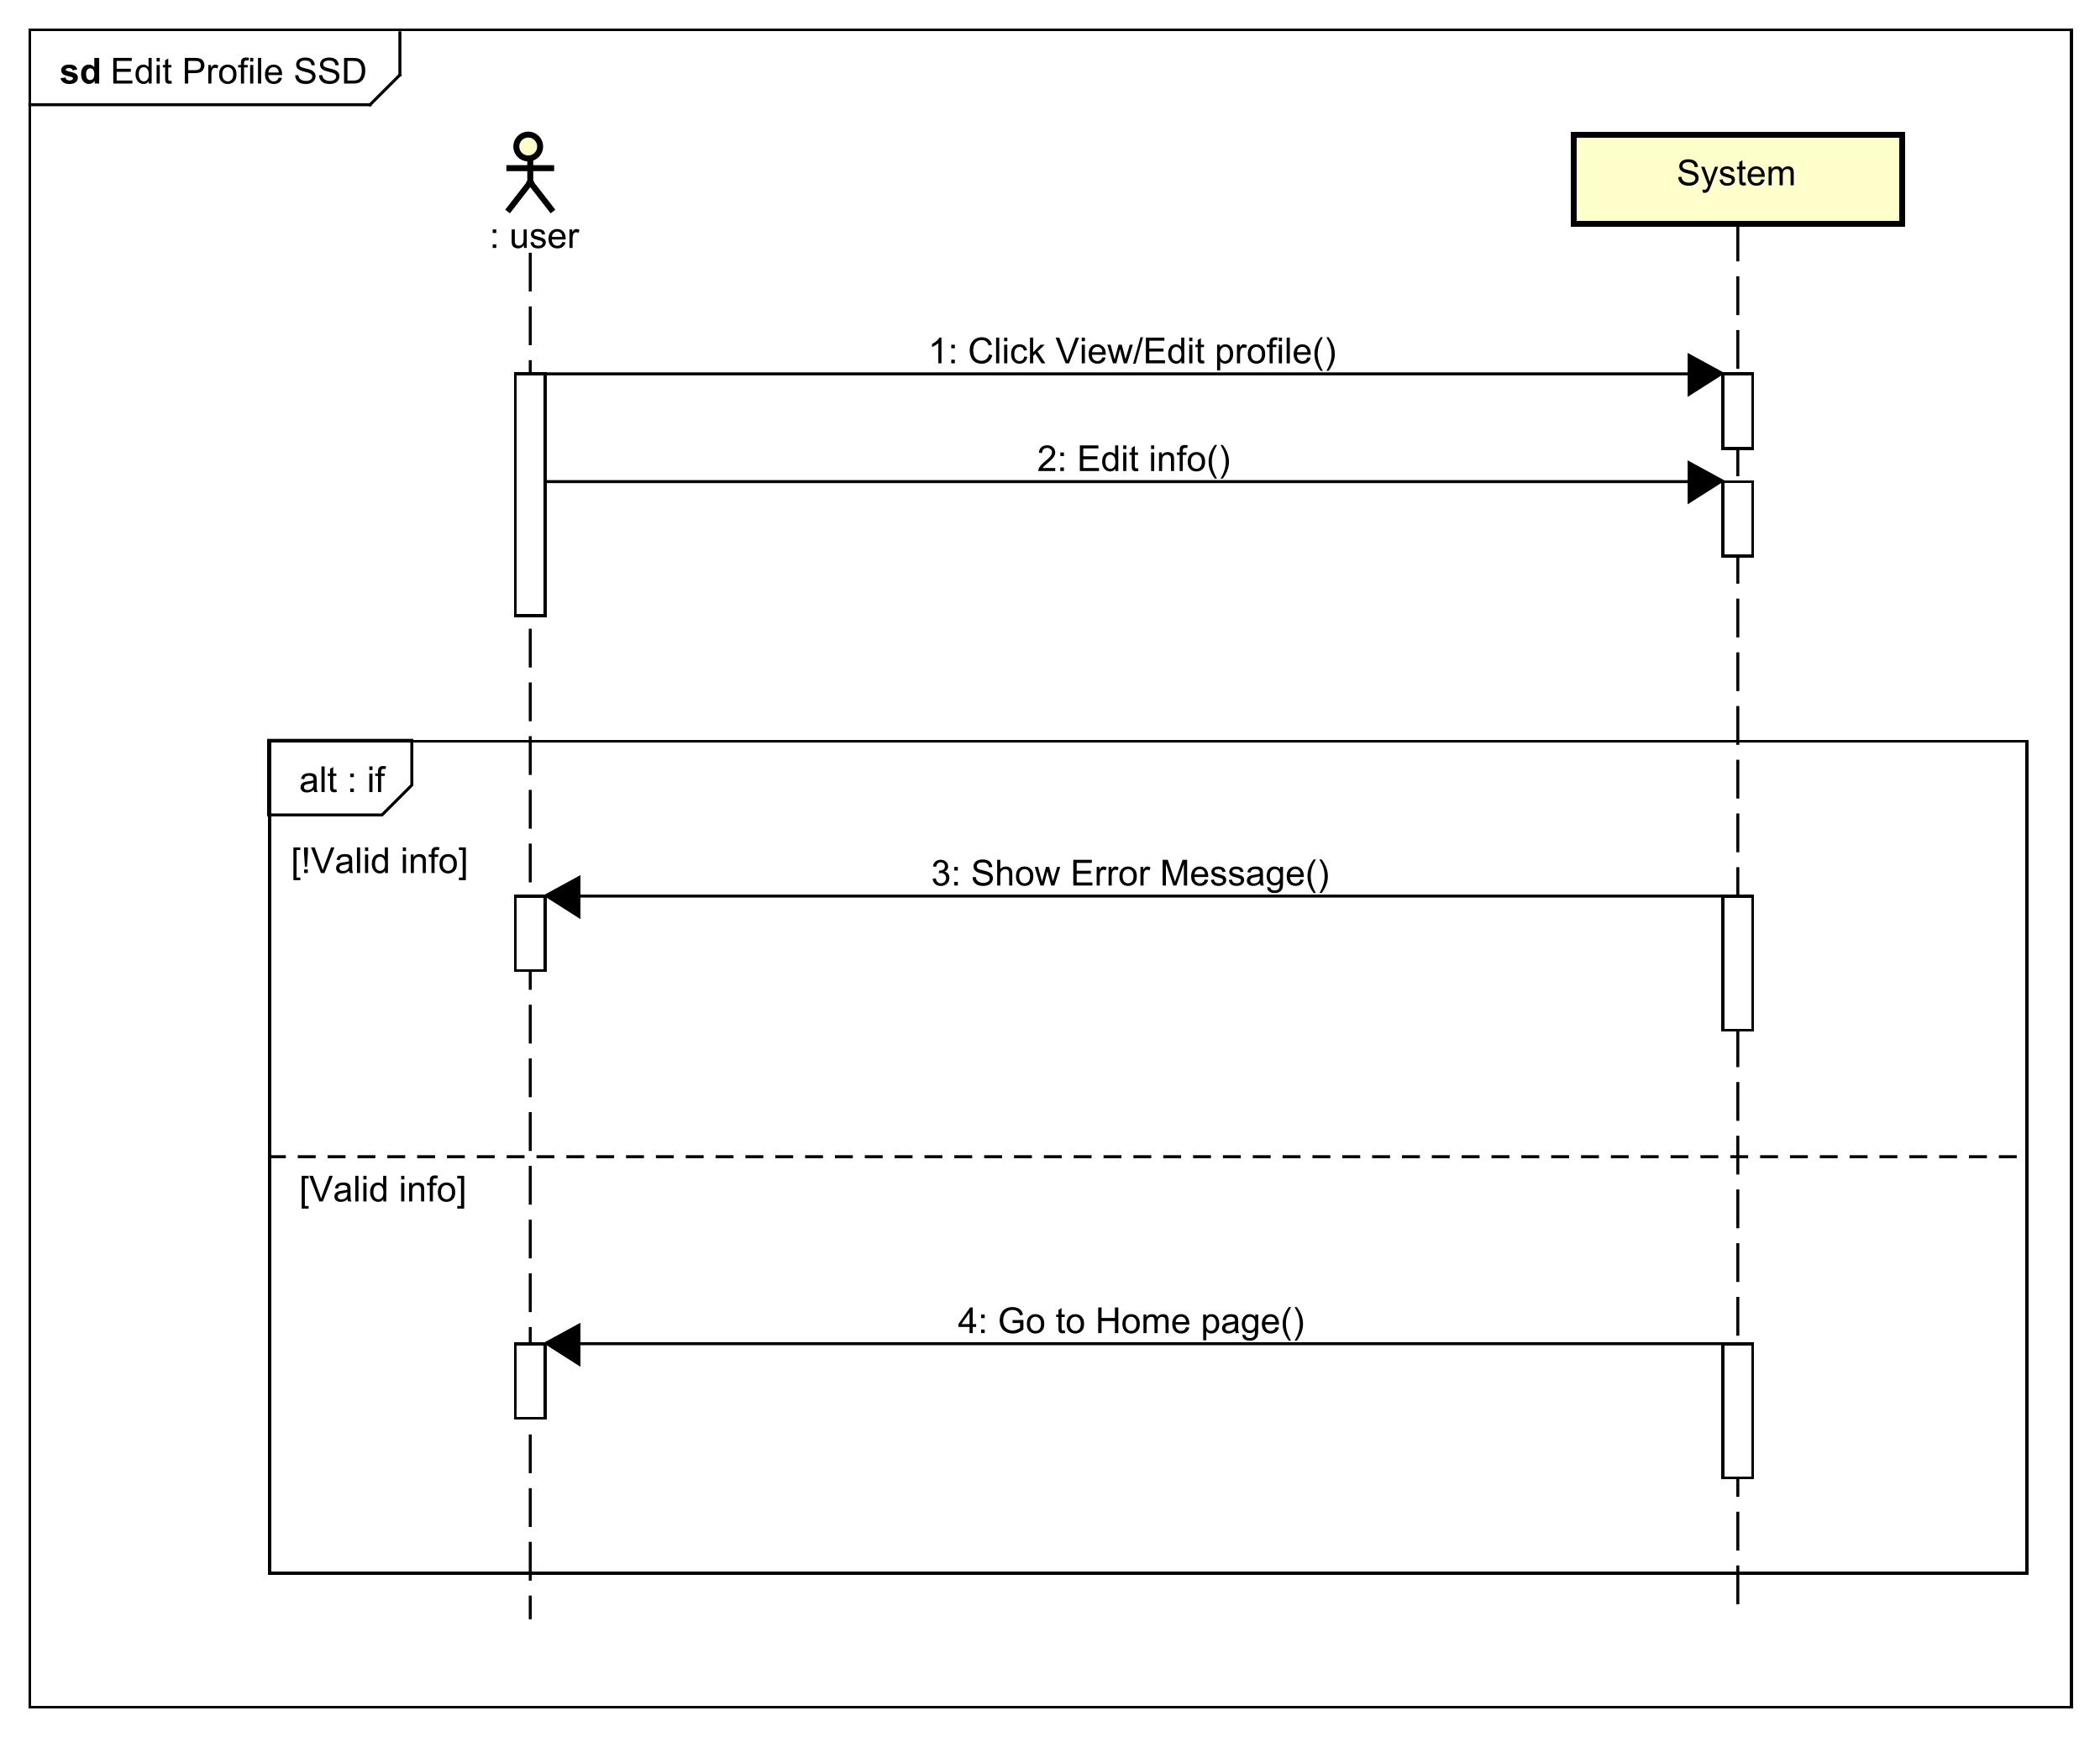 <?xml version="1.0" encoding="UTF-8"?>
<!DOCTYPE svg PUBLIC '-//W3C//DTD SVG 1.0//EN'
          'http://www.w3.org/TR/2001/REC-SVG-20010904/DTD/svg10.dtd'>
<svg xmlns:xlink="http://www.w3.org/1999/xlink" style="fill-opacity:1; color-rendering:auto; color-interpolation:auto; text-rendering:auto; stroke:black; stroke-linecap:square; stroke-miterlimit:10; shape-rendering:auto; stroke-opacity:1; fill:black; stroke-dasharray:none; font-weight:normal; stroke-width:1; font-family:&apos;Dialog&apos;; font-style:normal; stroke-linejoin:miter; font-size:12; stroke-dashoffset:0; image-rendering:auto;" width="938" height="776" xmlns="http://www.w3.org/2000/svg"
><rect width="100%" height="100%" fill="#808080" stroke="none"/><!--Generated by the Batik Graphics2D SVG Generator--><defs id="genericDefs"
  /><g
  ><defs id="defs1"
    ><clipPath clipPathUnits="userSpaceOnUse" id="clipPath1"
      ><path d="M0 0 L938 0 L938 776 L0 776 L0 0 Z"
      /></clipPath
      ><clipPath clipPathUnits="userSpaceOnUse" id="clipPath2"
      ><path d="M0 -15.094 L703.5 -15.094 L703.5 566.906 L0 566.906 L0 -15.094 Z"
      /></clipPath
      ><clipPath clipPathUnits="userSpaceOnUse" id="clipPath3"
      ><path d="M-37 -28 L666.5 -28 L666.5 554 L-37 554 L-37 -28 Z"
      /></clipPath
      ><clipPath clipPathUnits="userSpaceOnUse" id="clipPath4"
      ><path d="M-20 -28 L683.5 -28 L683.5 554 L-20 554 L-20 -28 Z"
      /></clipPath
      ><clipPath clipPathUnits="userSpaceOnUse" id="clipPath5"
      ><path d="M-160.685 -83.094 L542.815 -83.094 L542.815 498.906 L-160.685 498.906 L-160.685 -83.094 Z"
      /></clipPath
      ><clipPath clipPathUnits="userSpaceOnUse" id="clipPath6"
      ><path d="M-561.815 -62.094 L141.685 -62.094 L141.685 519.906 L-561.815 519.906 L-561.815 -62.094 Z"
      /></clipPath
      ><clipPath clipPathUnits="userSpaceOnUse" id="clipPath7"
      ><path d="M-311 -121.732 L392.5 -121.732 L392.5 460.268 L-311 460.268 L-311 -121.732 Z"
      /></clipPath
      ><clipPath clipPathUnits="userSpaceOnUse" id="clipPath8"
      ><path d="M-347.55 -157.843 L355.95 -157.843 L355.95 424.157 L-347.55 424.157 L-347.55 -157.843 Z"
      /></clipPath
      ><clipPath clipPathUnits="userSpaceOnUse" id="clipPath9"
      ><path d="M-100.278 -402.615 L603.222 -402.615 L603.222 179.385 L-100.278 179.385 L-100.278 -402.615 Z"
      /></clipPath
      ><clipPath clipPathUnits="userSpaceOnUse" id="clipPath10"
      ><path d="M-97.5 -292.558 L606 -292.558 L606 289.442 L-97.5 289.442 L-97.5 -292.558 Z"
      /></clipPath
      ><clipPath clipPathUnits="userSpaceOnUse" id="clipPath11"
      ><path d="M-100.278 -265.427 L603.222 -265.427 L603.222 316.573 L-100.278 316.573 L-100.278 -265.427 Z"
      /></clipPath
      ><clipPath clipPathUnits="userSpaceOnUse" id="clipPath12"
      ><path d="M-312 -296.732 L391.5 -296.732 L391.5 285.268 L-312 285.268 L-312 -296.732 Z"
      /></clipPath
      ><clipPath clipPathUnits="userSpaceOnUse" id="clipPath13"
      ><path d="M-321 -446.732 L382.5 -446.732 L382.5 135.268 L-321 135.268 L-321 -446.732 Z"
      /></clipPath
    ></defs
    ><g style="fill:white; stroke:white;"
    ><rect x="0" y="0" width="938" style="clip-path:url(#clipPath1); stroke:none;" height="776"
    /></g
    ><g style="text-rendering:geometricPrecision; shape-rendering:crispEdges;" transform="scale(1.333,1.333) translate(0,15.094)"
    ><rect x="10" y="-5.094" width="684.167" style="fill:none; clip-path:url(#clipPath2);" height="562.131"
      /><line x1="134" x2="134" y1="-4.094" style="clip-path:url(#clipPath2); fill:none; text-rendering:optimizeLegibility; shape-rendering:auto;" y2="10"
      /><line x1="134" x2="124" y1="10" style="clip-path:url(#clipPath2); fill:none; text-rendering:optimizeLegibility; shape-rendering:auto;" y2="20"
      /><line x1="124" x2="10" y1="20" style="clip-path:url(#clipPath2); fill:none; text-rendering:optimizeLegibility; shape-rendering:auto;" y2="20"
    /></g
    ><g style="font-family:sans-serif; text-rendering:optimizeLegibility;" transform="matrix(1.333,0,0,1.333,0,20.125) translate(37,12.906)"
    ><path d="M0.953 0 L0.953 -8.594 L7.156 -8.594 L7.156 -7.578 L2.094 -7.578 L2.094 -4.953 L6.844 -4.953 L6.844 -3.938 L2.094 -3.938 L2.094 -1.016 L7.359 -1.016 L7.359 0 L0.953 0 ZM12.832 0 L12.832 -0.781 Q12.238 0.141 11.098 0.141 Q10.348 0.141 9.723 -0.273 Q9.098 -0.688 8.754 -1.422 Q8.41 -2.156 8.41 -3.109 Q8.41 -4.031 8.723 -4.797 Q9.035 -5.562 9.66 -5.961 Q10.285 -6.359 11.051 -6.359 Q11.613 -6.359 12.051 -6.125 Q12.488 -5.891 12.77 -5.516 L12.77 -8.594 L13.816 -8.594 L13.816 0 L12.832 0 ZM9.504 -3.109 Q9.504 -1.906 10.004 -1.32 Q10.504 -0.734 11.191 -0.734 Q11.879 -0.734 12.363 -1.297 Q12.848 -1.859 12.848 -3.016 Q12.848 -4.297 12.355 -4.891 Q11.863 -5.484 11.145 -5.484 Q10.441 -5.484 9.973 -4.914 Q9.504 -4.344 9.504 -3.109 ZM15.475 -7.375 L15.475 -8.594 L16.537 -8.594 L16.537 -7.375 L15.475 -7.375 ZM15.475 0 L15.475 -6.219 L16.537 -6.219 L16.537 0 L15.475 0 ZM20.438 -0.938 L20.594 -0.016 Q20.141 0.078 19.797 0.078 Q19.219 0.078 18.906 -0.102 Q18.594 -0.281 18.461 -0.578 Q18.328 -0.875 18.328 -1.828 L18.328 -5.406 L17.562 -5.406 L17.562 -6.219 L18.328 -6.219 L18.328 -7.766 L19.375 -8.391 L19.375 -6.219 L20.438 -6.219 L20.438 -5.406 L19.375 -5.406 L19.375 -1.766 Q19.375 -1.312 19.43 -1.188 Q19.484 -1.062 19.609 -0.984 Q19.734 -0.906 19.969 -0.906 Q20.156 -0.906 20.438 -0.938 ZM24.934 0 L24.934 -8.594 L28.184 -8.594 Q29.027 -8.594 29.48 -8.516 Q30.121 -8.406 30.551 -8.109 Q30.98 -7.812 31.238 -7.281 Q31.496 -6.75 31.496 -6.109 Q31.496 -5.016 30.801 -4.258 Q30.105 -3.5 28.277 -3.5 L26.074 -3.5 L26.074 0 L24.934 0 ZM26.074 -4.5 L28.293 -4.5 Q29.402 -4.5 29.863 -4.914 Q30.324 -5.328 30.324 -6.078 Q30.324 -6.609 30.051 -6.992 Q29.777 -7.375 29.34 -7.5 Q29.043 -7.578 28.277 -7.578 L26.074 -7.578 L26.074 -4.5 ZM32.797 0 L32.797 -6.219 L33.75 -6.219 L33.75 -5.281 Q34.109 -5.938 34.414 -6.148 Q34.719 -6.359 35.094 -6.359 Q35.625 -6.359 36.172 -6.031 L35.812 -5.047 Q35.422 -5.281 35.047 -5.281 Q34.688 -5.281 34.414 -5.07 Q34.141 -4.859 34.031 -4.484 Q33.844 -3.922 33.844 -3.266 L33.844 0 L32.797 0 ZM36.418 -3.109 Q36.418 -4.844 37.371 -5.672 Q38.168 -6.359 39.324 -6.359 Q40.605 -6.359 41.426 -5.523 Q42.246 -4.688 42.246 -3.203 Q42.246 -2 41.887 -1.312 Q41.527 -0.625 40.832 -0.242 Q40.137 0.141 39.324 0.141 Q38.027 0.141 37.223 -0.695 Q36.418 -1.531 36.418 -3.109 ZM37.496 -3.109 Q37.496 -1.922 38.02 -1.328 Q38.543 -0.734 39.324 -0.734 Q40.121 -0.734 40.637 -1.328 Q41.152 -1.922 41.152 -3.141 Q41.152 -4.297 40.629 -4.891 Q40.105 -5.484 39.324 -5.484 Q38.543 -5.484 38.02 -4.898 Q37.496 -4.312 37.496 -3.109 ZM43.732 0 L43.732 -5.406 L42.795 -5.406 L42.795 -6.219 L43.732 -6.219 L43.732 -6.891 Q43.732 -7.516 43.842 -7.812 Q43.998 -8.234 44.381 -8.484 Q44.764 -8.734 45.451 -8.734 Q45.904 -8.734 46.435 -8.625 L46.279 -7.719 Q45.951 -7.766 45.654 -7.766 Q45.17 -7.766 44.975 -7.562 Q44.779 -7.359 44.779 -6.797 L44.779 -6.219 L45.998 -6.219 L45.998 -5.406 L44.779 -5.406 L44.779 0 L43.732 0 ZM46.816 -7.375 L46.816 -8.594 L47.879 -8.594 L47.879 -7.375 L46.816 -7.375 ZM46.816 0 L46.816 -6.219 L47.879 -6.219 L47.879 0 L46.816 0 ZM49.451 0 L49.451 -8.594 L50.514 -8.594 L50.514 0 L49.451 0 ZM56.398 -2 L57.492 -1.875 Q57.242 -0.922 56.539 -0.391 Q55.836 0.141 54.758 0.141 Q53.398 0.141 52.594 -0.703 Q51.789 -1.547 51.789 -3.062 Q51.789 -4.625 52.602 -5.492 Q53.414 -6.359 54.695 -6.359 Q55.945 -6.359 56.734 -5.516 Q57.523 -4.672 57.523 -3.125 Q57.523 -3.031 57.523 -2.844 L52.883 -2.844 Q52.945 -1.812 53.461 -1.273 Q53.977 -0.734 54.758 -0.734 Q55.336 -0.734 55.75 -1.039 Q56.164 -1.344 56.398 -2 ZM52.945 -3.703 L56.414 -3.703 Q56.352 -4.5 56.023 -4.891 Q55.508 -5.5 54.711 -5.5 Q53.977 -5.5 53.484 -5.016 Q52.992 -4.531 52.945 -3.703 ZM61.906 -2.766 L62.969 -2.859 Q63.047 -2.203 63.328 -1.797 Q63.609 -1.391 64.195 -1.133 Q64.781 -0.875 65.516 -0.875 Q66.156 -0.875 66.656 -1.07 Q67.156 -1.266 67.398 -1.602 Q67.641 -1.938 67.641 -2.328 Q67.641 -2.734 67.406 -3.039 Q67.172 -3.344 66.641 -3.547 Q66.281 -3.688 65.102 -3.969 Q63.922 -4.25 63.453 -4.5 Q62.828 -4.828 62.531 -5.305 Q62.234 -5.781 62.234 -6.375 Q62.234 -7.016 62.602 -7.586 Q62.969 -8.156 63.68 -8.445 Q64.391 -8.734 65.25 -8.734 Q66.203 -8.734 66.938 -8.43 Q67.672 -8.125 68.062 -7.523 Q68.453 -6.922 68.484 -6.172 L67.391 -6.094 Q67.297 -6.906 66.789 -7.32 Q66.281 -7.734 65.297 -7.734 Q64.266 -7.734 63.797 -7.359 Q63.328 -6.984 63.328 -6.453 Q63.328 -5.984 63.656 -5.688 Q63.984 -5.391 65.367 -5.078 Q66.75 -4.766 67.266 -4.531 Q68.016 -4.172 68.375 -3.648 Q68.734 -3.125 68.734 -2.422 Q68.734 -1.734 68.344 -1.133 Q67.953 -0.531 67.219 -0.195 Q66.484 0.141 65.562 0.141 Q64.391 0.141 63.602 -0.195 Q62.812 -0.531 62.367 -1.219 Q61.922 -1.906 61.906 -2.766 ZM69.91 -2.766 L70.973 -2.859 Q71.051 -2.203 71.332 -1.797 Q71.613 -1.391 72.199 -1.133 Q72.785 -0.875 73.519 -0.875 Q74.16 -0.875 74.66 -1.07 Q75.16 -1.266 75.402 -1.602 Q75.644 -1.938 75.644 -2.328 Q75.644 -2.734 75.41 -3.039 Q75.176 -3.344 74.644 -3.547 Q74.285 -3.688 73.106 -3.969 Q71.926 -4.25 71.457 -4.5 Q70.832 -4.828 70.535 -5.305 Q70.238 -5.781 70.238 -6.375 Q70.238 -7.016 70.606 -7.586 Q70.973 -8.156 71.684 -8.445 Q72.394 -8.734 73.254 -8.734 Q74.207 -8.734 74.941 -8.43 Q75.676 -8.125 76.066 -7.523 Q76.457 -6.922 76.488 -6.172 L75.394 -6.094 Q75.301 -6.906 74.793 -7.32 Q74.285 -7.734 73.301 -7.734 Q72.269 -7.734 71.801 -7.359 Q71.332 -6.984 71.332 -6.453 Q71.332 -5.984 71.66 -5.688 Q71.988 -5.391 73.371 -5.078 Q74.754 -4.766 75.269 -4.531 Q76.019 -4.172 76.379 -3.648 Q76.738 -3.125 76.738 -2.422 Q76.738 -1.734 76.348 -1.133 Q75.957 -0.531 75.223 -0.195 Q74.488 0.141 73.566 0.141 Q72.394 0.141 71.606 -0.195 Q70.816 -0.531 70.371 -1.219 Q69.926 -1.906 69.91 -2.766 ZM78.289 0 L78.289 -8.594 L81.258 -8.594 Q82.258 -8.594 82.789 -8.469 Q83.523 -8.297 84.039 -7.859 Q84.727 -7.281 85.062 -6.383 Q85.398 -5.484 85.398 -4.344 Q85.398 -3.359 85.172 -2.609 Q84.945 -1.859 84.586 -1.359 Q84.227 -0.859 83.797 -0.578 Q83.367 -0.297 82.773 -0.148 Q82.18 0 81.398 0 L78.289 0 ZM79.43 -1.016 L81.258 -1.016 Q82.117 -1.016 82.602 -1.172 Q83.086 -1.328 83.367 -1.625 Q83.773 -2.016 84 -2.703 Q84.227 -3.391 84.227 -4.359 Q84.227 -5.703 83.781 -6.43 Q83.336 -7.156 82.711 -7.406 Q82.242 -7.578 81.242 -7.578 L79.43 -7.578 L79.43 -1.016 Z" style="stroke:none; clip-path:url(#clipPath3);"
    /></g
    ><g style="text-rendering:optimizeLegibility; font-weight:bold; font-family:sans-serif;" transform="matrix(1.333,0,0,1.333,0,20.125) translate(20,12.906)"
    ><path d="M0.281 -1.781 L1.938 -2.031 Q2.047 -1.547 2.367 -1.297 Q2.688 -1.047 3.266 -1.047 Q3.906 -1.047 4.219 -1.281 Q4.438 -1.453 4.438 -1.719 Q4.438 -1.906 4.328 -2.031 Q4.203 -2.156 3.781 -2.25 Q1.781 -2.688 1.25 -3.047 Q0.516 -3.562 0.516 -4.453 Q0.516 -5.266 1.148 -5.812 Q1.781 -6.359 3.125 -6.359 Q4.406 -6.359 5.031 -5.945 Q5.656 -5.531 5.891 -4.719 L4.328 -4.438 Q4.234 -4.797 3.953 -4.992 Q3.672 -5.188 3.156 -5.188 Q2.516 -5.188 2.234 -5 Q2.047 -4.875 2.047 -4.672 Q2.047 -4.484 2.203 -4.359 Q2.422 -4.203 3.742 -3.906 Q5.062 -3.609 5.578 -3.172 Q6.094 -2.734 6.094 -1.953 Q6.094 -1.094 5.383 -0.477 Q4.672 0.141 3.266 0.141 Q2 0.141 1.258 -0.375 Q0.516 -0.891 0.281 -1.781 ZM13.236 0 L11.721 0 L11.721 -0.922 Q11.33 -0.375 10.815 -0.117 Q10.299 0.141 9.768 0.141 Q8.69 0.141 7.932 -0.727 Q7.174 -1.594 7.174 -3.141 Q7.174 -4.719 7.916 -5.539 Q8.658 -6.359 9.799 -6.359 Q10.83 -6.359 11.596 -5.5 L11.596 -8.594 L13.236 -8.594 L13.236 0 ZM8.846 -3.25 Q8.846 -2.25 9.127 -1.812 Q9.518 -1.156 10.236 -1.156 Q10.799 -1.156 11.197 -1.641 Q11.596 -2.125 11.596 -3.094 Q11.596 -4.156 11.213 -4.633 Q10.83 -5.109 10.221 -5.109 Q9.643 -5.109 9.244 -4.641 Q8.846 -4.172 8.846 -3.25 Z" style="stroke:none; clip-path:url(#clipPath4);"
    /></g
    ><g transform="matrix(1.333,0,0,1.333,0,20.125)" style="text-rendering:optimizeLegibility; stroke-dasharray:12,6; font-weight:bold; font-family:sans-serif; stroke-linecap:butt;"
    ><line x1="177.685" x2="177.685" y1="70.094" style="fill:none; clip-path:url(#clipPath2);" y2="527.037"
    /></g
    ><g transform="matrix(1.333,0,0,1.333,0,20.125)" style="fill:rgb(255,255,204); text-rendering:optimizeLegibility; font-family:sans-serif; stroke:rgb(255,255,204); font-weight:bold; stroke-width:2;"
    ><circle r="4" style="clip-path:url(#clipPath2); stroke:none;" cx="177" cy="34"
      /><circle style="fill:none; clip-path:url(#clipPath2); stroke:black;" r="4" cx="177" cy="34"
      /><line x1="177.685" x2="177.685" y1="38" style="clip-path:url(#clipPath2); fill:none; stroke:black;" y2="46"
      /><line x1="170.685" x2="184.685" y1="41.25" style="clip-path:url(#clipPath2); fill:none; stroke:black;" y2="41.25"
      /><line x1="177.685" x2="170.685" y1="46" style="clip-path:url(#clipPath2); fill:none; stroke:black;" y2="55"
      /><line x1="177.685" x2="184.685" y1="46" style="clip-path:url(#clipPath2); fill:none; stroke:black;" y2="55"
    /></g
    ><g style="text-rendering:optimizeLegibility; stroke-width:2; font-family:sans-serif;" transform="matrix(1.333,0,0,1.333,0,20.125) translate(160.685,68)"
    ><path d="M4.412 -5.016 L4.412 -6.219 L5.615 -6.219 L5.615 -5.016 L4.412 -5.016 ZM4.412 0 L4.412 -1.203 L5.615 -1.203 L5.615 0 L4.412 0 ZM14.877 0 L14.877 -0.922 Q14.143 0.141 12.893 0.141 Q12.346 0.141 11.869 -0.07 Q11.393 -0.281 11.158 -0.602 Q10.924 -0.922 10.83 -1.391 Q10.768 -1.688 10.768 -2.375 L10.768 -6.219 L11.83 -6.219 L11.83 -2.766 Q11.83 -1.953 11.893 -1.656 Q11.986 -1.25 12.307 -1.008 Q12.627 -0.766 13.111 -0.766 Q13.58 -0.766 13.994 -1.008 Q14.408 -1.25 14.588 -1.672 Q14.768 -2.094 14.768 -2.891 L14.768 -6.219 L15.815 -6.219 L15.815 0 L14.877 0 ZM17.051 -1.859 L18.082 -2.016 Q18.176 -1.391 18.574 -1.062 Q18.973 -0.734 19.707 -0.734 Q20.426 -0.734 20.777 -1.023 Q21.129 -1.312 21.129 -1.719 Q21.129 -2.078 20.816 -2.281 Q20.598 -2.422 19.738 -2.641 Q18.582 -2.938 18.137 -3.148 Q17.691 -3.359 17.457 -3.734 Q17.223 -4.109 17.223 -4.578 Q17.223 -4.984 17.41 -5.344 Q17.598 -5.703 17.926 -5.938 Q18.176 -6.109 18.598 -6.234 Q19.02 -6.359 19.52 -6.359 Q20.238 -6.359 20.793 -6.148 Q21.348 -5.938 21.613 -5.578 Q21.879 -5.219 21.973 -4.625 L20.941 -4.484 Q20.879 -4.953 20.543 -5.227 Q20.207 -5.5 19.582 -5.5 Q18.863 -5.5 18.551 -5.258 Q18.238 -5.016 18.238 -4.688 Q18.238 -4.484 18.363 -4.328 Q18.504 -4.156 18.77 -4.047 Q18.926 -3.984 19.707 -3.781 Q20.832 -3.469 21.27 -3.281 Q21.707 -3.094 21.957 -2.734 Q22.207 -2.375 22.207 -1.828 Q22.207 -1.297 21.902 -0.836 Q21.598 -0.375 21.02 -0.117 Q20.441 0.141 19.707 0.141 Q18.488 0.141 17.855 -0.367 Q17.223 -0.875 17.051 -1.859 ZM27.723 -2 L28.816 -1.875 Q28.566 -0.922 27.863 -0.391 Q27.16 0.141 26.082 0.141 Q24.723 0.141 23.918 -0.703 Q23.113 -1.547 23.113 -3.062 Q23.113 -4.625 23.926 -5.492 Q24.738 -6.359 26.02 -6.359 Q27.27 -6.359 28.059 -5.516 Q28.848 -4.672 28.848 -3.125 Q28.848 -3.031 28.848 -2.844 L24.207 -2.844 Q24.27 -1.812 24.785 -1.273 Q25.301 -0.734 26.082 -0.734 Q26.66 -0.734 27.074 -1.039 Q27.488 -1.344 27.723 -2 ZM24.27 -3.703 L27.738 -3.703 Q27.676 -4.5 27.348 -4.891 Q26.832 -5.5 26.035 -5.5 Q25.301 -5.5 24.809 -5.016 Q24.316 -4.531 24.27 -3.703 ZM30.131 0 L30.131 -6.219 L31.084 -6.219 L31.084 -5.281 Q31.443 -5.938 31.748 -6.148 Q32.053 -6.359 32.428 -6.359 Q32.959 -6.359 33.506 -6.031 L33.147 -5.047 Q32.756 -5.281 32.381 -5.281 Q32.022 -5.281 31.748 -5.07 Q31.475 -4.859 31.365 -4.484 Q31.178 -3.922 31.178 -3.266 L31.178 0 L30.131 0 Z" style="stroke:none; clip-path:url(#clipPath5);"
    /></g
    ><g style="text-rendering:optimizeLegibility; stroke-dasharray:12,6; font-family:sans-serif; stroke-linecap:butt;" transform="matrix(1.333,0,0,1.333,0,20.125)"
    ><line x1="582.315" x2="582.315" y1="60" style="fill:none; clip-path:url(#clipPath2);" y2="527.037"
    /></g
    ><g transform="matrix(1.333,0,0,1.333,0,20.125)" style="fill:rgb(255,255,204); text-rendering:geometricPrecision; font-family:sans-serif; shape-rendering:crispEdges; stroke:rgb(255,255,204); stroke-width:2;"
    ><rect x="527.315" y="30" width="110" style="clip-path:url(#clipPath2); stroke:none;" height="30"
      /><rect x="527.315" y="30" width="110" style="clip-path:url(#clipPath2); fill:none; stroke:black;" height="30"
    /></g
    ><g style="text-rendering:optimizeLegibility; stroke-width:2; font-family:sans-serif;" transform="matrix(1.333,0,0,1.333,0,20.125) translate(561.815,47)"
    ><path d="M0.547 -2.766 L1.609 -2.859 Q1.688 -2.203 1.969 -1.797 Q2.25 -1.391 2.836 -1.133 Q3.422 -0.875 4.156 -0.875 Q4.797 -0.875 5.297 -1.07 Q5.797 -1.266 6.039 -1.602 Q6.281 -1.938 6.281 -2.328 Q6.281 -2.734 6.047 -3.039 Q5.812 -3.344 5.281 -3.547 Q4.922 -3.688 3.742 -3.969 Q2.562 -4.25 2.094 -4.5 Q1.469 -4.828 1.172 -5.305 Q0.875 -5.781 0.875 -6.375 Q0.875 -7.016 1.242 -7.586 Q1.609 -8.156 2.32 -8.445 Q3.031 -8.734 3.891 -8.734 Q4.844 -8.734 5.578 -8.43 Q6.312 -8.125 6.703 -7.523 Q7.094 -6.922 7.125 -6.172 L6.031 -6.094 Q5.938 -6.906 5.43 -7.32 Q4.922 -7.734 3.938 -7.734 Q2.906 -7.734 2.438 -7.359 Q1.969 -6.984 1.969 -6.453 Q1.969 -5.984 2.297 -5.688 Q2.625 -5.391 4.008 -5.078 Q5.391 -4.766 5.906 -4.531 Q6.656 -4.172 7.016 -3.648 Q7.375 -3.125 7.375 -2.422 Q7.375 -1.734 6.984 -1.133 Q6.594 -0.531 5.859 -0.195 Q5.125 0.141 4.203 0.141 Q3.031 0.141 2.242 -0.195 Q1.453 -0.531 1.008 -1.219 Q0.562 -1.906 0.547 -2.766 ZM8.754 2.391 L8.629 1.406 Q8.973 1.5 9.238 1.5 Q9.582 1.5 9.793 1.383 Q10.004 1.266 10.145 1.062 Q10.238 0.891 10.473 0.266 Q10.488 0.188 10.566 0.016 L8.191 -6.219 L9.332 -6.219 L10.629 -2.625 Q10.879 -1.938 11.082 -1.172 Q11.27 -1.906 11.52 -2.594 L12.848 -6.219 L13.895 -6.219 L11.535 0.109 Q11.145 1.125 10.941 1.516 Q10.66 2.047 10.293 2.289 Q9.926 2.531 9.426 2.531 Q9.129 2.531 8.754 2.391 ZM14.379 -1.859 L15.41 -2.016 Q15.504 -1.391 15.902 -1.062 Q16.301 -0.734 17.035 -0.734 Q17.754 -0.734 18.105 -1.023 Q18.457 -1.312 18.457 -1.719 Q18.457 -2.078 18.145 -2.281 Q17.926 -2.422 17.066 -2.641 Q15.91 -2.938 15.465 -3.148 Q15.02 -3.359 14.785 -3.734 Q14.551 -4.109 14.551 -4.578 Q14.551 -4.984 14.738 -5.344 Q14.926 -5.703 15.254 -5.938 Q15.504 -6.109 15.926 -6.234 Q16.348 -6.359 16.848 -6.359 Q17.566 -6.359 18.121 -6.148 Q18.676 -5.938 18.941 -5.578 Q19.207 -5.219 19.301 -4.625 L18.27 -4.484 Q18.207 -4.953 17.871 -5.227 Q17.535 -5.5 16.91 -5.5 Q16.191 -5.5 15.879 -5.258 Q15.566 -5.016 15.566 -4.688 Q15.566 -4.484 15.691 -4.328 Q15.832 -4.156 16.098 -4.047 Q16.254 -3.984 17.035 -3.781 Q18.16 -3.469 18.598 -3.281 Q19.035 -3.094 19.285 -2.734 Q19.535 -2.375 19.535 -1.828 Q19.535 -1.297 19.23 -0.836 Q18.926 -0.375 18.348 -0.117 Q17.77 0.141 17.035 0.141 Q15.816 0.141 15.184 -0.367 Q14.551 -0.875 14.379 -1.859 ZM23.098 -0.938 L23.254 -0.016 Q22.801 0.078 22.457 0.078 Q21.879 0.078 21.566 -0.102 Q21.254 -0.281 21.121 -0.578 Q20.988 -0.875 20.988 -1.828 L20.988 -5.406 L20.223 -5.406 L20.223 -6.219 L20.988 -6.219 L20.988 -7.766 L22.035 -8.391 L22.035 -6.219 L23.098 -6.219 L23.098 -5.406 L22.035 -5.406 L22.035 -1.766 Q22.035 -1.312 22.09 -1.188 Q22.145 -1.062 22.27 -0.984 Q22.395 -0.906 22.629 -0.906 Q22.816 -0.906 23.098 -0.938 ZM28.385 -2 L29.479 -1.875 Q29.229 -0.922 28.525 -0.391 Q27.822 0.141 26.744 0.141 Q25.385 0.141 24.58 -0.703 Q23.775 -1.547 23.775 -3.062 Q23.775 -4.625 24.588 -5.492 Q25.4 -6.359 26.682 -6.359 Q27.932 -6.359 28.721 -5.516 Q29.51 -4.672 29.51 -3.125 Q29.51 -3.031 29.51 -2.844 L24.869 -2.844 Q24.932 -1.812 25.447 -1.273 Q25.963 -0.734 26.744 -0.734 Q27.322 -0.734 27.736 -1.039 Q28.15 -1.344 28.385 -2 ZM24.932 -3.703 L28.4 -3.703 Q28.338 -4.5 28.01 -4.891 Q27.494 -5.5 26.697 -5.5 Q25.963 -5.5 25.471 -5.016 Q24.979 -4.531 24.932 -3.703 ZM30.809 0 L30.809 -6.219 L31.746 -6.219 L31.746 -5.344 Q32.043 -5.812 32.527 -6.086 Q33.012 -6.359 33.637 -6.359 Q34.324 -6.359 34.77 -6.078 Q35.215 -5.797 35.387 -5.281 Q36.137 -6.359 37.309 -6.359 Q38.246 -6.359 38.738 -5.852 Q39.23 -5.344 39.23 -4.266 L39.23 0 L38.184 0 L38.184 -3.922 Q38.184 -4.547 38.082 -4.828 Q37.98 -5.109 37.715 -5.281 Q37.449 -5.453 37.074 -5.453 Q36.418 -5.453 35.988 -5.016 Q35.559 -4.578 35.559 -3.609 L35.559 0 L34.496 0 L34.496 -4.047 Q34.496 -4.75 34.238 -5.102 Q33.98 -5.453 33.402 -5.453 Q32.949 -5.453 32.574 -5.219 Q32.199 -4.984 32.027 -4.531 Q31.855 -4.078 31.855 -3.234 L31.855 0 L30.809 0 Z" style="stroke:none; clip-path:url(#clipPath6);"
    /></g
    ><g transform="matrix(1.333,0,0,1.333,0,20.125)" style="fill:white; text-rendering:geometricPrecision; shape-rendering:crispEdges; font-family:sans-serif; stroke:white;"
    ><rect x="577.315" y="110.185" width="10" style="clip-path:url(#clipPath2); stroke:none;" height="25"
      /><rect x="577.315" y="110.185" width="10" style="clip-path:url(#clipPath2); fill:none; stroke:black;" height="25"
      /><rect x="172.685" y="110.185" width="10" style="clip-path:url(#clipPath2); stroke:none;" height="81.111"
      /><rect x="172.685" y="110.185" width="10" style="clip-path:url(#clipPath2); fill:none; stroke:black;" height="81.111"
    /></g
    ><g style="font-family:sans-serif; text-rendering:optimizeLegibility;" transform="matrix(1.333,0,0,1.333,0,20.125) translate(311,106.638)"
    ><path d="M4.469 0 L3.422 0 L3.422 -6.719 Q3.031 -6.359 2.414 -5.992 Q1.797 -5.625 1.312 -5.453 L1.312 -6.469 Q2.188 -6.891 2.852 -7.477 Q3.516 -8.062 3.797 -8.625 L4.469 -8.625 L4.469 0 ZM7.752 -5.016 L7.752 -6.219 L8.955 -6.219 L8.955 -5.016 L7.752 -5.016 ZM7.752 0 L7.752 -1.203 L8.955 -1.203 L8.955 0 L7.752 0 ZM20.404 -3.016 L21.529 -2.719 Q21.17 -1.328 20.248 -0.594 Q19.326 0.141 17.982 0.141 Q16.592 0.141 15.717 -0.422 Q14.842 -0.984 14.389 -2.055 Q13.935 -3.125 13.935 -4.359 Q13.935 -5.703 14.451 -6.703 Q14.967 -7.703 15.912 -8.219 Q16.857 -8.734 17.998 -8.734 Q19.279 -8.734 20.162 -8.078 Q21.045 -7.422 21.389 -6.234 L20.264 -5.969 Q19.967 -6.906 19.396 -7.336 Q18.826 -7.766 17.967 -7.766 Q16.982 -7.766 16.318 -7.289 Q15.654 -6.812 15.381 -6.016 Q15.107 -5.219 15.107 -4.359 Q15.107 -3.266 15.428 -2.453 Q15.748 -1.641 16.42 -1.234 Q17.092 -0.828 17.889 -0.828 Q18.842 -0.828 19.506 -1.375 Q20.17 -1.922 20.404 -3.016 ZM22.773 0 L22.773 -8.594 L23.836 -8.594 L23.836 0 L22.773 0 ZM25.471 -7.375 L25.471 -8.594 L26.533 -8.594 L26.533 -7.375 L25.471 -7.375 ZM25.471 0 L25.471 -6.219 L26.533 -6.219 L26.533 0 L25.471 0 ZM32.199 -2.281 L33.23 -2.141 Q33.059 -1.078 32.355 -0.469 Q31.652 0.141 30.637 0.141 Q29.355 0.141 28.582 -0.695 Q27.809 -1.531 27.809 -3.094 Q27.809 -4.094 28.145 -4.852 Q28.48 -5.609 29.16 -5.984 Q29.84 -6.359 30.652 -6.359 Q31.652 -6.359 32.301 -5.852 Q32.949 -5.344 33.137 -4.391 L32.105 -4.234 Q31.965 -4.859 31.59 -5.18 Q31.215 -5.5 30.684 -5.5 Q29.887 -5.5 29.387 -4.93 Q28.887 -4.359 28.887 -3.125 Q28.887 -1.859 29.371 -1.297 Q29.855 -0.734 30.621 -0.734 Q31.246 -0.734 31.66 -1.109 Q32.074 -1.484 32.199 -2.281 ZM34.137 0 L34.137 -8.594 L35.199 -8.594 L35.199 -3.688 L37.684 -6.219 L39.059 -6.219 L36.668 -3.922 L39.293 0 L37.996 0 L35.934 -3.188 L35.199 -2.469 L35.199 0 L34.137 0 ZM46.049 0 L42.721 -8.594 L43.955 -8.594 L46.19 -2.344 Q46.455 -1.594 46.643 -0.938 Q46.846 -1.641 47.111 -2.344 L49.424 -8.594 L50.58 -8.594 L47.221 0 L46.049 0 ZM51.475 -7.375 L51.475 -8.594 L52.537 -8.594 L52.537 -7.375 L51.475 -7.375 ZM51.475 0 L51.475 -6.219 L52.537 -6.219 L52.537 0 L51.475 0 ZM58.391 -2 L59.484 -1.875 Q59.234 -0.922 58.531 -0.391 Q57.828 0.141 56.75 0.141 Q55.391 0.141 54.586 -0.703 Q53.781 -1.547 53.781 -3.062 Q53.781 -4.625 54.594 -5.492 Q55.406 -6.359 56.688 -6.359 Q57.938 -6.359 58.727 -5.516 Q59.516 -4.672 59.516 -3.125 Q59.516 -3.031 59.516 -2.844 L54.875 -2.844 Q54.938 -1.812 55.453 -1.273 Q55.969 -0.734 56.75 -0.734 Q57.328 -0.734 57.742 -1.039 Q58.156 -1.344 58.391 -2 ZM54.938 -3.703 L58.406 -3.703 Q58.344 -4.5 58.016 -4.891 Q57.5 -5.5 56.703 -5.5 Q55.969 -5.5 55.477 -5.016 Q54.984 -4.531 54.938 -3.703 ZM61.955 0 L60.049 -6.219 L61.143 -6.219 L62.127 -2.625 L62.502 -1.297 Q62.533 -1.391 62.83 -2.578 L63.815 -6.219 L64.893 -6.219 L65.83 -2.609 L66.143 -1.422 L66.502 -2.625 L67.564 -6.219 L68.596 -6.219 L66.643 0 L65.549 0 L64.564 -3.734 L64.314 -4.781 L63.065 0 L61.955 0 ZM68.684 0.141 L71.168 -8.734 L72.012 -8.734 L69.527 0.141 L68.684 0.141 ZM72.971 0 L72.971 -8.594 L79.174 -8.594 L79.174 -7.578 L74.111 -7.578 L74.111 -4.953 L78.861 -4.953 L78.861 -3.938 L74.111 -3.938 L74.111 -1.016 L79.377 -1.016 L79.377 0 L72.971 0 ZM84.85 0 L84.85 -0.781 Q84.256 0.141 83.115 0.141 Q82.365 0.141 81.74 -0.273 Q81.115 -0.688 80.772 -1.422 Q80.428 -2.156 80.428 -3.109 Q80.428 -4.031 80.74 -4.797 Q81.053 -5.562 81.678 -5.961 Q82.303 -6.359 83.068 -6.359 Q83.631 -6.359 84.068 -6.125 Q84.506 -5.891 84.787 -5.516 L84.787 -8.594 L85.834 -8.594 L85.834 0 L84.85 0 ZM81.522 -3.109 Q81.522 -1.906 82.022 -1.32 Q82.522 -0.734 83.209 -0.734 Q83.897 -0.734 84.381 -1.297 Q84.865 -1.859 84.865 -3.016 Q84.865 -4.297 84.373 -4.891 Q83.881 -5.484 83.162 -5.484 Q82.459 -5.484 81.99 -4.914 Q81.522 -4.344 81.522 -3.109 ZM87.492 -7.375 L87.492 -8.594 L88.555 -8.594 L88.555 -7.375 L87.492 -7.375 ZM87.492 0 L87.492 -6.219 L88.555 -6.219 L88.555 0 L87.492 0 ZM92.455 -0.938 L92.611 -0.016 Q92.158 0.078 91.814 0.078 Q91.236 0.078 90.924 -0.102 Q90.611 -0.281 90.478 -0.578 Q90.346 -0.875 90.346 -1.828 L90.346 -5.406 L89.58 -5.406 L89.58 -6.219 L90.346 -6.219 L90.346 -7.766 L91.393 -8.391 L91.393 -6.219 L92.455 -6.219 L92.455 -5.406 L91.393 -5.406 L91.393 -1.766 Q91.393 -1.312 91.447 -1.188 Q91.502 -1.062 91.627 -0.984 Q91.752 -0.906 91.986 -0.906 Q92.174 -0.906 92.455 -0.938 ZM96.826 2.391 L96.826 -6.219 L97.779 -6.219 L97.779 -5.422 Q98.123 -5.891 98.553 -6.125 Q98.982 -6.359 99.592 -6.359 Q100.389 -6.359 100.998 -5.953 Q101.607 -5.547 101.912 -4.797 Q102.217 -4.047 102.217 -3.156 Q102.217 -2.203 101.881 -1.438 Q101.545 -0.672 100.889 -0.266 Q100.232 0.141 99.514 0.141 Q98.982 0.141 98.561 -0.086 Q98.139 -0.312 97.873 -0.641 L97.873 2.391 L96.826 2.391 ZM97.779 -3.078 Q97.779 -1.875 98.264 -1.305 Q98.748 -0.734 99.436 -0.734 Q100.139 -0.734 100.639 -1.328 Q101.139 -1.922 101.139 -3.172 Q101.139 -4.359 100.654 -4.945 Q100.17 -5.531 99.482 -5.531 Q98.811 -5.531 98.295 -4.906 Q97.779 -4.281 97.779 -3.078 ZM103.484 0 L103.484 -6.219 L104.438 -6.219 L104.438 -5.281 Q104.797 -5.938 105.102 -6.148 Q105.406 -6.359 105.781 -6.359 Q106.312 -6.359 106.859 -6.031 L106.5 -5.047 Q106.109 -5.281 105.734 -5.281 Q105.375 -5.281 105.102 -5.07 Q104.828 -4.859 104.719 -4.484 Q104.531 -3.922 104.531 -3.266 L104.531 0 L103.484 0 ZM107.106 -3.109 Q107.106 -4.844 108.059 -5.672 Q108.856 -6.359 110.012 -6.359 Q111.293 -6.359 112.113 -5.523 Q112.934 -4.688 112.934 -3.203 Q112.934 -2 112.574 -1.312 Q112.215 -0.625 111.519 -0.242 Q110.824 0.141 110.012 0.141 Q108.715 0.141 107.91 -0.695 Q107.106 -1.531 107.106 -3.109 ZM108.184 -3.109 Q108.184 -1.922 108.707 -1.328 Q109.231 -0.734 110.012 -0.734 Q110.809 -0.734 111.324 -1.328 Q111.84 -1.922 111.84 -3.141 Q111.84 -4.297 111.316 -4.891 Q110.793 -5.484 110.012 -5.484 Q109.231 -5.484 108.707 -4.898 Q108.184 -4.312 108.184 -3.109 ZM114.42 0 L114.42 -5.406 L113.482 -5.406 L113.482 -6.219 L114.42 -6.219 L114.42 -6.891 Q114.42 -7.516 114.529 -7.812 Q114.686 -8.234 115.068 -8.484 Q115.451 -8.734 116.139 -8.734 Q116.592 -8.734 117.123 -8.625 L116.967 -7.719 Q116.639 -7.766 116.342 -7.766 Q115.857 -7.766 115.662 -7.562 Q115.467 -7.359 115.467 -6.797 L115.467 -6.219 L116.686 -6.219 L116.686 -5.406 L115.467 -5.406 L115.467 0 L114.42 0 ZM117.504 -7.375 L117.504 -8.594 L118.566 -8.594 L118.566 -7.375 L117.504 -7.375 ZM117.504 0 L117.504 -6.219 L118.566 -6.219 L118.566 0 L117.504 0 ZM120.139 0 L120.139 -8.594 L121.201 -8.594 L121.201 0 L120.139 0 ZM127.086 -2 L128.18 -1.875 Q127.93 -0.922 127.227 -0.391 Q126.523 0.141 125.445 0.141 Q124.086 0.141 123.281 -0.703 Q122.477 -1.547 122.477 -3.062 Q122.477 -4.625 123.289 -5.492 Q124.102 -6.359 125.383 -6.359 Q126.633 -6.359 127.422 -5.516 Q128.211 -4.672 128.211 -3.125 Q128.211 -3.031 128.211 -2.844 L123.57 -2.844 Q123.633 -1.812 124.148 -1.273 Q124.664 -0.734 125.445 -0.734 Q126.023 -0.734 126.438 -1.039 Q126.852 -1.344 127.086 -2 ZM123.633 -3.703 L127.102 -3.703 Q127.039 -4.5 126.711 -4.891 Q126.195 -5.5 125.398 -5.5 Q124.664 -5.5 124.172 -5.016 Q123.68 -4.531 123.633 -3.703 ZM131.525 2.531 Q130.65 1.422 130.049 -0.055 Q129.447 -1.531 129.447 -3.109 Q129.447 -4.5 129.885 -5.781 Q130.416 -7.266 131.525 -8.734 L132.275 -8.734 Q131.572 -7.516 131.338 -7 Q130.978 -6.188 130.775 -5.312 Q130.525 -4.219 130.525 -3.109 Q130.525 -0.281 132.275 2.531 L131.525 2.531 ZM134.193 2.531 L133.443 2.531 Q135.193 -0.281 135.193 -3.109 Q135.193 -4.203 134.943 -5.297 Q134.74 -6.172 134.381 -6.984 Q134.147 -7.5 133.443 -8.734 L134.193 -8.734 Q135.287 -7.266 135.818 -5.781 Q136.272 -4.5 136.272 -3.109 Q136.272 -1.531 135.662 -0.055 Q135.053 1.422 134.193 2.531 Z" style="stroke:none; clip-path:url(#clipPath7);"
    /></g
    ><g style="font-family:sans-serif; text-rendering:optimizeLegibility;" transform="matrix(1.333,0,0,1.333,0,20.125)"
    ><line x1="182.585" x2="566.157" y1="110.185" style="fill:none; clip-path:url(#clipPath2);" y2="110.185"
      /><polygon style="clip-path:url(#clipPath2); stroke:none;" points=" 577 110 566 104 566 117"
      /><polygon style="fill:none; clip-path:url(#clipPath2);" points=" 577 110 566 104 566 117"
    /></g
    ><g transform="matrix(1.333,0,0,1.333,0,20.125)" style="fill:white; text-rendering:geometricPrecision; shape-rendering:crispEdges; font-family:sans-serif; stroke:white;"
    ><rect x="577.315" y="146.296" width="10" style="clip-path:url(#clipPath2); stroke:none;" height="25"
      /><rect x="577.315" y="146.296" width="10" style="clip-path:url(#clipPath2); fill:none; stroke:black;" height="25"
    /></g
    ><g style="font-family:sans-serif; text-rendering:optimizeLegibility;" transform="matrix(1.333,0,0,1.333,0,20.125) translate(347.55,142.749)"
    ><path d="M6.047 -1.016 L6.047 0 L0.359 0 Q0.359 -0.375 0.484 -0.734 Q0.703 -1.312 1.18 -1.875 Q1.656 -2.438 2.562 -3.172 Q3.969 -4.328 4.461 -5 Q4.953 -5.672 4.953 -6.266 Q4.953 -6.891 4.5 -7.32 Q4.047 -7.75 3.328 -7.75 Q2.562 -7.75 2.109 -7.297 Q1.656 -6.844 1.641 -6.031 L0.562 -6.141 Q0.672 -7.359 1.398 -7.992 Q2.125 -8.625 3.359 -8.625 Q4.594 -8.625 5.312 -7.938 Q6.031 -7.25 6.031 -6.234 Q6.031 -5.719 5.82 -5.227 Q5.609 -4.734 5.117 -4.18 Q4.625 -3.625 3.5 -2.672 Q2.547 -1.875 2.273 -1.586 Q2 -1.297 1.828 -1.016 L6.047 -1.016 ZM7.752 -5.016 L7.752 -6.219 L8.955 -6.219 L8.955 -5.016 L7.752 -5.016 ZM7.752 0 L7.752 -1.203 L8.955 -1.203 L8.955 0 L7.752 0 ZM14.295 0 L14.295 -8.594 L20.498 -8.594 L20.498 -7.578 L15.435 -7.578 L15.435 -4.953 L20.186 -4.953 L20.186 -3.938 L15.435 -3.938 L15.435 -1.016 L20.701 -1.016 L20.701 0 L14.295 0 ZM26.174 0 L26.174 -0.781 Q25.58 0.141 24.439 0.141 Q23.689 0.141 23.064 -0.273 Q22.439 -0.688 22.096 -1.422 Q21.752 -2.156 21.752 -3.109 Q21.752 -4.031 22.064 -4.797 Q22.377 -5.562 23.002 -5.961 Q23.627 -6.359 24.393 -6.359 Q24.955 -6.359 25.393 -6.125 Q25.83 -5.891 26.111 -5.516 L26.111 -8.594 L27.158 -8.594 L27.158 0 L26.174 0 ZM22.846 -3.109 Q22.846 -1.906 23.346 -1.32 Q23.846 -0.734 24.533 -0.734 Q25.221 -0.734 25.705 -1.297 Q26.189 -1.859 26.189 -3.016 Q26.189 -4.297 25.697 -4.891 Q25.205 -5.484 24.486 -5.484 Q23.783 -5.484 23.314 -4.914 Q22.846 -4.344 22.846 -3.109 ZM28.816 -7.375 L28.816 -8.594 L29.879 -8.594 L29.879 -7.375 L28.816 -7.375 ZM28.816 0 L28.816 -6.219 L29.879 -6.219 L29.879 0 L28.816 0 ZM33.779 -0.938 L33.935 -0.016 Q33.482 0.078 33.139 0.078 Q32.56 0.078 32.248 -0.102 Q31.936 -0.281 31.803 -0.578 Q31.67 -0.875 31.67 -1.828 L31.67 -5.406 L30.904 -5.406 L30.904 -6.219 L31.67 -6.219 L31.67 -7.766 L32.717 -8.391 L32.717 -6.219 L33.779 -6.219 L33.779 -5.406 L32.717 -5.406 L32.717 -1.766 Q32.717 -1.312 32.772 -1.188 Q32.826 -1.062 32.951 -0.984 Q33.076 -0.906 33.31 -0.906 Q33.498 -0.906 33.779 -0.938 ZM38.15 -7.375 L38.15 -8.594 L39.213 -8.594 L39.213 -7.375 L38.15 -7.375 ZM38.15 0 L38.15 -6.219 L39.213 -6.219 L39.213 0 L38.15 0 ZM40.816 0 L40.816 -6.219 L41.754 -6.219 L41.754 -5.344 Q42.441 -6.359 43.738 -6.359 Q44.301 -6.359 44.777 -6.156 Q45.254 -5.953 45.488 -5.625 Q45.723 -5.297 45.816 -4.859 Q45.863 -4.562 45.863 -3.828 L45.863 0 L44.816 0 L44.816 -3.781 Q44.816 -4.438 44.691 -4.75 Q44.566 -5.062 44.254 -5.258 Q43.941 -5.453 43.52 -5.453 Q42.848 -5.453 42.355 -5.023 Q41.863 -4.594 41.863 -3.406 L41.863 0 L40.816 0 ZM47.74 0 L47.74 -5.406 L46.803 -5.406 L46.803 -6.219 L47.74 -6.219 L47.74 -6.891 Q47.74 -7.516 47.85 -7.812 Q48.006 -8.234 48.389 -8.484 Q48.772 -8.734 49.459 -8.734 Q49.912 -8.734 50.443 -8.625 L50.287 -7.719 Q49.959 -7.766 49.662 -7.766 Q49.178 -7.766 48.982 -7.562 Q48.787 -7.359 48.787 -6.797 L48.787 -6.219 L50.006 -6.219 L50.006 -5.406 L48.787 -5.406 L48.787 0 L47.74 0 ZM50.434 -3.109 Q50.434 -4.844 51.387 -5.672 Q52.184 -6.359 53.34 -6.359 Q54.621 -6.359 55.441 -5.523 Q56.262 -4.688 56.262 -3.203 Q56.262 -2 55.902 -1.312 Q55.543 -0.625 54.848 -0.242 Q54.152 0.141 53.34 0.141 Q52.043 0.141 51.238 -0.695 Q50.434 -1.531 50.434 -3.109 ZM51.512 -3.109 Q51.512 -1.922 52.035 -1.328 Q52.559 -0.734 53.34 -0.734 Q54.137 -0.734 54.652 -1.328 Q55.168 -1.922 55.168 -3.141 Q55.168 -4.297 54.645 -4.891 Q54.121 -5.484 53.34 -5.484 Q52.559 -5.484 52.035 -4.898 Q51.512 -4.312 51.512 -3.109 ZM59.514 2.531 Q58.639 1.422 58.037 -0.055 Q57.435 -1.531 57.435 -3.109 Q57.435 -4.5 57.873 -5.781 Q58.404 -7.266 59.514 -8.734 L60.264 -8.734 Q59.56 -7.516 59.326 -7 Q58.967 -6.188 58.764 -5.312 Q58.514 -4.219 58.514 -3.109 Q58.514 -0.281 60.264 2.531 L59.514 2.531 ZM62.182 2.531 L61.432 2.531 Q63.182 -0.281 63.182 -3.109 Q63.182 -4.203 62.932 -5.297 Q62.728 -6.172 62.369 -6.984 Q62.135 -7.5 61.432 -8.734 L62.182 -8.734 Q63.275 -7.266 63.807 -5.781 Q64.26 -4.5 64.26 -3.109 Q64.26 -1.531 63.65 -0.055 Q63.041 1.422 62.182 2.531 Z" style="stroke:none; clip-path:url(#clipPath8);"
    /></g
    ><g style="font-family:sans-serif; text-rendering:optimizeLegibility;" transform="matrix(1.333,0,0,1.333,0,20.125)"
    ><line x1="182.685" x2="566.157" y1="146.296" style="fill:none; clip-path:url(#clipPath2);" y2="146.296"
      /><polygon style="clip-path:url(#clipPath2); stroke:none;" points=" 577 146 566 140 566 153"
      /><polygon style="fill:none; clip-path:url(#clipPath2);" points=" 577 146 566 140 566 153"
    /></g
    ><g style="font-family:sans-serif; text-rendering:optimizeLegibility;" transform="matrix(1.333,0,0,1.333,0,20.125) translate(100.278,387.521)"
    ><path d="M0.812 2.391 L0.812 -8.594 L3.141 -8.594 L3.141 -7.719 L1.875 -7.719 L1.875 1.516 L3.141 1.516 L3.141 2.391 L0.812 2.391 ZM6.709 0 L3.381 -8.594 L4.615 -8.594 L6.85 -2.344 Q7.115 -1.594 7.303 -0.938 Q7.506 -1.641 7.771 -2.344 L10.084 -8.594 L11.24 -8.594 L7.881 0 L6.709 0 ZM16.197 -0.766 Q15.604 -0.266 15.065 -0.062 Q14.525 0.141 13.9 0.141 Q12.869 0.141 12.322 -0.359 Q11.775 -0.859 11.775 -1.641 Q11.775 -2.094 11.979 -2.477 Q12.182 -2.859 12.525 -3.086 Q12.869 -3.312 13.291 -3.422 Q13.588 -3.516 14.229 -3.594 Q15.494 -3.734 16.104 -3.953 Q16.104 -4.172 16.104 -4.219 Q16.104 -4.875 15.807 -5.141 Q15.4 -5.484 14.604 -5.484 Q13.869 -5.484 13.51 -5.227 Q13.15 -4.969 12.979 -4.312 L11.947 -4.453 Q12.088 -5.109 12.416 -5.516 Q12.744 -5.922 13.354 -6.141 Q13.963 -6.359 14.76 -6.359 Q15.557 -6.359 16.057 -6.172 Q16.557 -5.984 16.791 -5.703 Q17.025 -5.422 17.119 -4.984 Q17.166 -4.719 17.166 -4.016 L17.166 -2.609 Q17.166 -1.141 17.236 -0.75 Q17.307 -0.359 17.51 0 L16.4 0 Q16.244 -0.328 16.197 -0.766 ZM16.104 -3.125 Q15.525 -2.891 14.385 -2.719 Q13.729 -2.625 13.463 -2.508 Q13.197 -2.391 13.049 -2.172 Q12.9 -1.953 12.9 -1.672 Q12.9 -1.25 13.221 -0.969 Q13.541 -0.688 14.15 -0.688 Q14.76 -0.688 15.236 -0.953 Q15.713 -1.219 15.932 -1.688 Q16.104 -2.047 16.104 -2.734 L16.104 -3.125 ZM18.777 0 L18.777 -8.594 L19.84 -8.594 L19.84 0 L18.777 0 ZM21.475 -7.375 L21.475 -8.594 L22.537 -8.594 L22.537 -7.375 L21.475 -7.375 ZM21.475 0 L21.475 -6.219 L22.537 -6.219 L22.537 0 L21.475 0 ZM28.172 0 L28.172 -0.781 Q27.578 0.141 26.438 0.141 Q25.688 0.141 25.062 -0.273 Q24.438 -0.688 24.094 -1.422 Q23.75 -2.156 23.75 -3.109 Q23.75 -4.031 24.062 -4.797 Q24.375 -5.562 25 -5.961 Q25.625 -6.359 26.391 -6.359 Q26.953 -6.359 27.391 -6.125 Q27.828 -5.891 28.109 -5.516 L28.109 -8.594 L29.156 -8.594 L29.156 0 L28.172 0 ZM24.844 -3.109 Q24.844 -1.906 25.344 -1.32 Q25.844 -0.734 26.531 -0.734 Q27.219 -0.734 27.703 -1.297 Q28.188 -1.859 28.188 -3.016 Q28.188 -4.297 27.695 -4.891 Q27.203 -5.484 26.484 -5.484 Q25.781 -5.484 25.312 -4.914 Q24.844 -4.344 24.844 -3.109 ZM34.148 -7.375 L34.148 -8.594 L35.211 -8.594 L35.211 -7.375 L34.148 -7.375 ZM34.148 0 L34.148 -6.219 L35.211 -6.219 L35.211 0 L34.148 0 ZM36.815 0 L36.815 -6.219 L37.752 -6.219 L37.752 -5.344 Q38.44 -6.359 39.736 -6.359 Q40.299 -6.359 40.775 -6.156 Q41.252 -5.953 41.486 -5.625 Q41.721 -5.297 41.815 -4.859 Q41.861 -4.562 41.861 -3.828 L41.861 0 L40.815 0 L40.815 -3.781 Q40.815 -4.438 40.69 -4.75 Q40.565 -5.062 40.252 -5.258 Q39.94 -5.453 39.518 -5.453 Q38.846 -5.453 38.353 -5.023 Q37.861 -4.594 37.861 -3.406 L37.861 0 L36.815 0 ZM43.738 0 L43.738 -5.406 L42.801 -5.406 L42.801 -6.219 L43.738 -6.219 L43.738 -6.891 Q43.738 -7.516 43.848 -7.812 Q44.004 -8.234 44.387 -8.484 Q44.77 -8.734 45.457 -8.734 Q45.91 -8.734 46.441 -8.625 L46.285 -7.719 Q45.957 -7.766 45.66 -7.766 Q45.176 -7.766 44.98 -7.562 Q44.785 -7.359 44.785 -6.797 L44.785 -6.219 L46.004 -6.219 L46.004 -5.406 L44.785 -5.406 L44.785 0 L43.738 0 ZM46.432 -3.109 Q46.432 -4.844 47.385 -5.672 Q48.182 -6.359 49.338 -6.359 Q50.619 -6.359 51.44 -5.523 Q52.26 -4.688 52.26 -3.203 Q52.26 -2 51.9 -1.312 Q51.541 -0.625 50.846 -0.242 Q50.15 0.141 49.338 0.141 Q48.041 0.141 47.236 -0.695 Q46.432 -1.531 46.432 -3.109 ZM47.51 -3.109 Q47.51 -1.922 48.033 -1.328 Q48.557 -0.734 49.338 -0.734 Q50.135 -0.734 50.65 -1.328 Q51.166 -1.922 51.166 -3.141 Q51.166 -4.297 50.643 -4.891 Q50.119 -5.484 49.338 -5.484 Q48.557 -5.484 48.033 -4.898 Q47.51 -4.312 47.51 -3.109 ZM55.262 2.391 L52.934 2.391 L52.934 1.516 L54.199 1.516 L54.199 -7.719 L52.934 -7.719 L52.934 -8.594 L55.262 -8.594 L55.262 2.391 Z" style="stroke:none; clip-path:url(#clipPath9);"
    /></g
    ><g style="font-family:sans-serif; text-rendering:optimizeLegibility;" transform="matrix(1.333,0,0,1.333,0,20.125) translate(97.5,277.464)"
    ><path d="M0.812 2.391 L0.812 -8.594 L3.141 -8.594 L3.141 -7.719 L1.875 -7.719 L1.875 1.516 L3.141 1.516 L3.141 2.391 L0.812 2.391 ZM4.693 -2.141 L4.365 -6.688 L4.365 -8.594 L5.678 -8.594 L5.678 -6.688 L5.365 -2.141 L4.693 -2.141 ZM4.412 0 L4.412 -1.203 L5.631 -1.203 L5.631 0 L4.412 0 ZM10.043 0 L6.715 -8.594 L7.949 -8.594 L10.184 -2.344 Q10.449 -1.594 10.637 -0.938 Q10.84 -1.641 11.105 -2.344 L13.418 -8.594 L14.574 -8.594 L11.215 0 L10.043 0 ZM19.531 -0.766 Q18.938 -0.266 18.398 -0.062 Q17.859 0.141 17.234 0.141 Q16.203 0.141 15.656 -0.359 Q15.109 -0.859 15.109 -1.641 Q15.109 -2.094 15.312 -2.477 Q15.516 -2.859 15.859 -3.086 Q16.203 -3.312 16.625 -3.422 Q16.922 -3.516 17.562 -3.594 Q18.828 -3.734 19.438 -3.953 Q19.438 -4.172 19.438 -4.219 Q19.438 -4.875 19.141 -5.141 Q18.734 -5.484 17.938 -5.484 Q17.203 -5.484 16.844 -5.227 Q16.484 -4.969 16.312 -4.312 L15.281 -4.453 Q15.422 -5.109 15.75 -5.516 Q16.078 -5.922 16.688 -6.141 Q17.297 -6.359 18.094 -6.359 Q18.891 -6.359 19.391 -6.172 Q19.891 -5.984 20.125 -5.703 Q20.359 -5.422 20.453 -4.984 Q20.5 -4.719 20.5 -4.016 L20.5 -2.609 Q20.5 -1.141 20.57 -0.75 Q20.641 -0.359 20.844 0 L19.734 0 Q19.578 -0.328 19.531 -0.766 ZM19.438 -3.125 Q18.859 -2.891 17.719 -2.719 Q17.062 -2.625 16.797 -2.508 Q16.531 -2.391 16.383 -2.172 Q16.234 -1.953 16.234 -1.672 Q16.234 -1.25 16.555 -0.969 Q16.875 -0.688 17.484 -0.688 Q18.094 -0.688 18.57 -0.953 Q19.047 -1.219 19.266 -1.688 Q19.438 -2.047 19.438 -2.734 L19.438 -3.125 ZM22.111 0 L22.111 -8.594 L23.174 -8.594 L23.174 0 L22.111 0 ZM24.809 -7.375 L24.809 -8.594 L25.871 -8.594 L25.871 -7.375 L24.809 -7.375 ZM24.809 0 L24.809 -6.219 L25.871 -6.219 L25.871 0 L24.809 0 ZM31.506 0 L31.506 -0.781 Q30.912 0.141 29.771 0.141 Q29.021 0.141 28.396 -0.273 Q27.771 -0.688 27.428 -1.422 Q27.084 -2.156 27.084 -3.109 Q27.084 -4.031 27.396 -4.797 Q27.709 -5.562 28.334 -5.961 Q28.959 -6.359 29.725 -6.359 Q30.287 -6.359 30.725 -6.125 Q31.162 -5.891 31.443 -5.516 L31.443 -8.594 L32.49 -8.594 L32.49 0 L31.506 0 ZM28.178 -3.109 Q28.178 -1.906 28.678 -1.32 Q29.178 -0.734 29.865 -0.734 Q30.553 -0.734 31.037 -1.297 Q31.521 -1.859 31.521 -3.016 Q31.521 -4.297 31.029 -4.891 Q30.537 -5.484 29.818 -5.484 Q29.115 -5.484 28.646 -4.914 Q28.178 -4.344 28.178 -3.109 ZM37.482 -7.375 L37.482 -8.594 L38.545 -8.594 L38.545 -7.375 L37.482 -7.375 ZM37.482 0 L37.482 -6.219 L38.545 -6.219 L38.545 0 L37.482 0 ZM40.148 0 L40.148 -6.219 L41.086 -6.219 L41.086 -5.344 Q41.773 -6.359 43.07 -6.359 Q43.633 -6.359 44.109 -6.156 Q44.586 -5.953 44.82 -5.625 Q45.055 -5.297 45.148 -4.859 Q45.195 -4.562 45.195 -3.828 L45.195 0 L44.148 0 L44.148 -3.781 Q44.148 -4.438 44.023 -4.75 Q43.898 -5.062 43.586 -5.258 Q43.273 -5.453 42.852 -5.453 Q42.18 -5.453 41.688 -5.023 Q41.195 -4.594 41.195 -3.406 L41.195 0 L40.148 0 ZM47.072 0 L47.072 -5.406 L46.135 -5.406 L46.135 -6.219 L47.072 -6.219 L47.072 -6.891 Q47.072 -7.516 47.182 -7.812 Q47.338 -8.234 47.721 -8.484 Q48.103 -8.734 48.791 -8.734 Q49.244 -8.734 49.775 -8.625 L49.619 -7.719 Q49.291 -7.766 48.994 -7.766 Q48.51 -7.766 48.315 -7.562 Q48.119 -7.359 48.119 -6.797 L48.119 -6.219 L49.338 -6.219 L49.338 -5.406 L48.119 -5.406 L48.119 0 L47.072 0 ZM49.766 -3.109 Q49.766 -4.844 50.719 -5.672 Q51.516 -6.359 52.672 -6.359 Q53.953 -6.359 54.773 -5.523 Q55.594 -4.688 55.594 -3.203 Q55.594 -2 55.234 -1.312 Q54.875 -0.625 54.18 -0.242 Q53.484 0.141 52.672 0.141 Q51.375 0.141 50.57 -0.695 Q49.766 -1.531 49.766 -3.109 ZM50.844 -3.109 Q50.844 -1.922 51.367 -1.328 Q51.891 -0.734 52.672 -0.734 Q53.469 -0.734 53.984 -1.328 Q54.5 -1.922 54.5 -3.141 Q54.5 -4.297 53.977 -4.891 Q53.453 -5.484 52.672 -5.484 Q51.891 -5.484 51.367 -4.898 Q50.844 -4.312 50.844 -3.109 ZM58.596 2.391 L56.268 2.391 L56.268 1.516 L57.533 1.516 L57.533 -7.719 L56.268 -7.719 L56.268 -8.594 L58.596 -8.594 L58.596 2.391 Z" style="stroke:none; clip-path:url(#clipPath10);"
    /></g
    ><g style="font-family:sans-serif; text-rendering:optimizeLegibility;" transform="matrix(1.333,0,0,1.333,0,20.125)"
    ><polygon style="fill:none; clip-path:url(#clipPath2);" points=" 138 233 138 248 128 258 90 258 90 233"
      /><rect x="90.278" y="233.333" width="588.889" style="clip-path:url(#clipPath2); fill:none; text-rendering:geometricPrecision; shape-rendering:crispEdges;" height="278.704"
      /><line x1="90.278" x2="679.167" y1="372.521" style="stroke-linecap:butt; clip-path:url(#clipPath2); fill:none; stroke-dasharray:5,5;" y2="372.521"
    /></g
    ><g style="text-rendering:optimizeLegibility; stroke-dasharray:5,5; font-family:sans-serif; stroke-linecap:butt;" transform="matrix(1.333,0,0,1.333,0,20.125) translate(100.278,250.333)"
    ><path d="M4.859 -0.766 Q4.266 -0.266 3.727 -0.062 Q3.188 0.141 2.562 0.141 Q1.531 0.141 0.984 -0.359 Q0.438 -0.859 0.438 -1.641 Q0.438 -2.094 0.641 -2.477 Q0.844 -2.859 1.188 -3.086 Q1.531 -3.312 1.953 -3.422 Q2.25 -3.516 2.891 -3.594 Q4.156 -3.734 4.766 -3.953 Q4.766 -4.172 4.766 -4.219 Q4.766 -4.875 4.469 -5.141 Q4.062 -5.484 3.266 -5.484 Q2.531 -5.484 2.172 -5.227 Q1.812 -4.969 1.641 -4.312 L0.609 -4.453 Q0.75 -5.109 1.078 -5.516 Q1.406 -5.922 2.016 -6.141 Q2.625 -6.359 3.422 -6.359 Q4.219 -6.359 4.719 -6.172 Q5.219 -5.984 5.453 -5.703 Q5.688 -5.422 5.781 -4.984 Q5.828 -4.719 5.828 -4.016 L5.828 -2.609 Q5.828 -1.141 5.898 -0.75 Q5.969 -0.359 6.172 0 L5.062 0 Q4.906 -0.328 4.859 -0.766 ZM4.766 -3.125 Q4.188 -2.891 3.047 -2.719 Q2.391 -2.625 2.125 -2.508 Q1.859 -2.391 1.711 -2.172 Q1.562 -1.953 1.562 -1.672 Q1.562 -1.25 1.883 -0.969 Q2.203 -0.688 2.812 -0.688 Q3.422 -0.688 3.898 -0.953 Q4.375 -1.219 4.594 -1.688 Q4.766 -2.047 4.766 -2.734 L4.766 -3.125 ZM7.439 0 L7.439 -8.594 L8.502 -8.594 L8.502 0 L7.439 0 ZM12.434 -0.938 L12.59 -0.016 Q12.137 0.078 11.793 0.078 Q11.215 0.078 10.902 -0.102 Q10.59 -0.281 10.457 -0.578 Q10.324 -0.875 10.324 -1.828 L10.324 -5.406 L9.559 -5.406 L9.559 -6.219 L10.324 -6.219 L10.324 -7.766 L11.371 -8.391 L11.371 -6.219 L12.434 -6.219 L12.434 -5.406 L11.371 -5.406 L11.371 -1.766 Q11.371 -1.312 11.426 -1.188 Q11.48 -1.062 11.605 -0.984 Q11.73 -0.906 11.965 -0.906 Q12.152 -0.906 12.434 -0.938 ZM17.086 -5.016 L17.086 -6.219 L18.289 -6.219 L18.289 -5.016 L17.086 -5.016 ZM17.086 0 L17.086 -1.203 L18.289 -1.203 L18.289 0 L17.086 0 ZM23.473 -7.375 L23.473 -8.594 L24.535 -8.594 L24.535 -7.375 L23.473 -7.375 ZM23.473 0 L23.473 -6.219 L24.535 -6.219 L24.535 0 L23.473 0 ZM26.389 0 L26.389 -5.406 L25.451 -5.406 L25.451 -6.219 L26.389 -6.219 L26.389 -6.891 Q26.389 -7.516 26.498 -7.812 Q26.654 -8.234 27.037 -8.484 Q27.42 -8.734 28.107 -8.734 Q28.561 -8.734 29.092 -8.625 L28.936 -7.719 Q28.607 -7.766 28.311 -7.766 Q27.826 -7.766 27.631 -7.562 Q27.436 -7.359 27.436 -6.797 L27.436 -6.219 L28.654 -6.219 L28.654 -5.406 L27.436 -5.406 L27.436 0 L26.389 0 Z" style="stroke:none; clip-path:url(#clipPath11);"
    /></g
    ><g transform="matrix(1.333,0,0,1.333,0,20.125)" style="fill:white; text-rendering:geometricPrecision; shape-rendering:crispEdges; font-family:sans-serif; stroke:white;"
    ><rect x="172.685" y="285.185" width="10" style="clip-path:url(#clipPath2); stroke:none;" height="25"
      /><rect x="172.685" y="285.185" width="10" style="clip-path:url(#clipPath2); fill:none; stroke:black;" height="25"
      /><rect x="577.315" y="285.185" width="10" style="clip-path:url(#clipPath2); stroke:none;" height="45"
      /><rect x="577.315" y="285.185" width="10" style="clip-path:url(#clipPath2); fill:none; stroke:black;" height="45"
    /></g
    ><g style="font-family:sans-serif; text-rendering:optimizeLegibility;" transform="matrix(1.333,0,0,1.333,0,20.125) translate(312,281.638)"
    ><path d="M0.5 -2.266 L1.562 -2.406 Q1.734 -1.516 2.172 -1.117 Q2.609 -0.719 3.234 -0.719 Q3.984 -0.719 4.5 -1.234 Q5.016 -1.75 5.016 -2.516 Q5.016 -3.234 4.539 -3.711 Q4.062 -4.188 3.328 -4.188 Q3.031 -4.188 2.578 -4.062 L2.703 -5 Q2.812 -4.984 2.875 -4.984 Q3.547 -4.984 4.086 -5.336 Q4.625 -5.688 4.625 -6.422 Q4.625 -7 4.234 -7.383 Q3.844 -7.766 3.219 -7.766 Q2.609 -7.766 2.195 -7.375 Q1.781 -6.984 1.672 -6.219 L0.609 -6.406 Q0.797 -7.453 1.484 -8.039 Q2.172 -8.625 3.188 -8.625 Q3.891 -8.625 4.484 -8.32 Q5.078 -8.016 5.391 -7.5 Q5.703 -6.984 5.703 -6.391 Q5.703 -5.844 5.406 -5.383 Q5.109 -4.922 4.531 -4.656 Q5.281 -4.484 5.703 -3.93 Q6.125 -3.375 6.125 -2.531 Q6.125 -1.406 5.305 -0.625 Q4.484 0.156 3.234 0.156 Q2.109 0.156 1.359 -0.523 Q0.609 -1.203 0.5 -2.266 ZM7.752 -5.016 L7.752 -6.219 L8.955 -6.219 L8.955 -5.016 L7.752 -5.016 ZM7.752 0 L7.752 -1.203 L8.955 -1.203 L8.955 0 L7.752 0 ZM13.889 -2.766 L14.951 -2.859 Q15.029 -2.203 15.31 -1.797 Q15.592 -1.391 16.178 -1.133 Q16.764 -0.875 17.498 -0.875 Q18.139 -0.875 18.639 -1.07 Q19.139 -1.266 19.381 -1.602 Q19.623 -1.938 19.623 -2.328 Q19.623 -2.734 19.389 -3.039 Q19.154 -3.344 18.623 -3.547 Q18.264 -3.688 17.084 -3.969 Q15.904 -4.25 15.435 -4.5 Q14.81 -4.828 14.514 -5.305 Q14.217 -5.781 14.217 -6.375 Q14.217 -7.016 14.584 -7.586 Q14.951 -8.156 15.662 -8.445 Q16.373 -8.734 17.232 -8.734 Q18.186 -8.734 18.92 -8.43 Q19.654 -8.125 20.045 -7.523 Q20.436 -6.922 20.467 -6.172 L19.373 -6.094 Q19.279 -6.906 18.771 -7.32 Q18.264 -7.734 17.279 -7.734 Q16.248 -7.734 15.779 -7.359 Q15.31 -6.984 15.31 -6.453 Q15.31 -5.984 15.639 -5.688 Q15.967 -5.391 17.35 -5.078 Q18.732 -4.766 19.248 -4.531 Q19.998 -4.172 20.357 -3.648 Q20.717 -3.125 20.717 -2.422 Q20.717 -1.734 20.326 -1.133 Q19.936 -0.531 19.201 -0.195 Q18.467 0.141 17.545 0.141 Q16.373 0.141 15.584 -0.195 Q14.795 -0.531 14.35 -1.219 Q13.904 -1.906 13.889 -2.766 ZM22.143 0 L22.143 -8.594 L23.189 -8.594 L23.189 -5.516 Q23.924 -6.359 25.049 -6.359 Q25.752 -6.359 26.26 -6.086 Q26.768 -5.812 26.986 -5.336 Q27.205 -4.859 27.205 -3.938 L27.205 0 L26.158 0 L26.158 -3.938 Q26.158 -4.734 25.814 -5.094 Q25.471 -5.453 24.846 -5.453 Q24.377 -5.453 23.963 -5.211 Q23.549 -4.969 23.369 -4.555 Q23.189 -4.141 23.189 -3.406 L23.189 0 L22.143 0 ZM28.426 -3.109 Q28.426 -4.844 29.379 -5.672 Q30.176 -6.359 31.332 -6.359 Q32.613 -6.359 33.434 -5.523 Q34.254 -4.688 34.254 -3.203 Q34.254 -2 33.895 -1.312 Q33.535 -0.625 32.84 -0.242 Q32.145 0.141 31.332 0.141 Q30.035 0.141 29.23 -0.695 Q28.426 -1.531 28.426 -3.109 ZM29.504 -3.109 Q29.504 -1.922 30.027 -1.328 Q30.551 -0.734 31.332 -0.734 Q32.129 -0.734 32.645 -1.328 Q33.16 -1.922 33.16 -3.141 Q33.16 -4.297 32.637 -4.891 Q32.113 -5.484 31.332 -5.484 Q30.551 -5.484 30.027 -4.898 Q29.504 -4.312 29.504 -3.109 ZM36.631 0 L34.725 -6.219 L35.818 -6.219 L36.803 -2.625 L37.178 -1.297 Q37.209 -1.391 37.506 -2.578 L38.49 -6.219 L39.568 -6.219 L40.506 -2.609 L40.818 -1.422 L41.178 -2.625 L42.24 -6.219 L43.272 -6.219 L41.318 0 L40.225 0 L39.24 -3.734 L38.99 -4.781 L37.74 0 L36.631 0 ZM47.647 0 L47.647 -8.594 L53.85 -8.594 L53.85 -7.578 L48.787 -7.578 L48.787 -4.953 L53.537 -4.953 L53.537 -3.938 L48.787 -3.938 L48.787 -1.016 L54.053 -1.016 L54.053 0 L47.647 0 ZM55.478 0 L55.478 -6.219 L56.432 -6.219 L56.432 -5.281 Q56.791 -5.938 57.096 -6.148 Q57.4 -6.359 57.775 -6.359 Q58.307 -6.359 58.853 -6.031 L58.494 -5.047 Q58.103 -5.281 57.728 -5.281 Q57.369 -5.281 57.096 -5.07 Q56.822 -4.859 56.713 -4.484 Q56.525 -3.922 56.525 -3.266 L56.525 0 L55.478 0 ZM59.475 0 L59.475 -6.219 L60.428 -6.219 L60.428 -5.281 Q60.787 -5.938 61.092 -6.148 Q61.397 -6.359 61.772 -6.359 Q62.303 -6.359 62.85 -6.031 L62.49 -5.047 Q62.1 -5.281 61.725 -5.281 Q61.365 -5.281 61.092 -5.07 Q60.818 -4.859 60.709 -4.484 Q60.522 -3.922 60.522 -3.266 L60.522 0 L59.475 0 ZM63.096 -3.109 Q63.096 -4.844 64.049 -5.672 Q64.846 -6.359 66.002 -6.359 Q67.283 -6.359 68.103 -5.523 Q68.924 -4.688 68.924 -3.203 Q68.924 -2 68.564 -1.312 Q68.205 -0.625 67.51 -0.242 Q66.814 0.141 66.002 0.141 Q64.705 0.141 63.9 -0.695 Q63.096 -1.531 63.096 -3.109 ZM64.174 -3.109 Q64.174 -1.922 64.697 -1.328 Q65.221 -0.734 66.002 -0.734 Q66.799 -0.734 67.314 -1.328 Q67.83 -1.922 67.83 -3.141 Q67.83 -4.297 67.307 -4.891 Q66.783 -5.484 66.002 -5.484 Q65.221 -5.484 64.697 -4.898 Q64.174 -4.312 64.174 -3.109 ZM70.144 0 L70.144 -6.219 L71.098 -6.219 L71.098 -5.281 Q71.457 -5.938 71.762 -6.148 Q72.066 -6.359 72.441 -6.359 Q72.973 -6.359 73.519 -6.031 L73.16 -5.047 Q72.769 -5.281 72.394 -5.281 Q72.035 -5.281 71.762 -5.07 Q71.488 -4.859 71.379 -4.484 Q71.191 -3.922 71.191 -3.266 L71.191 0 L70.144 0 ZM77.584 0 L77.584 -8.594 L79.303 -8.594 L81.334 -2.516 Q81.615 -1.656 81.74 -1.234 Q81.881 -1.703 82.193 -2.609 L84.256 -8.594 L85.787 -8.594 L85.787 0 L84.693 0 L84.693 -7.188 L82.193 0 L81.162 0 L78.678 -7.312 L78.678 0 L77.584 0 ZM91.736 -2 L92.83 -1.875 Q92.58 -0.922 91.877 -0.391 Q91.174 0.141 90.096 0.141 Q88.736 0.141 87.932 -0.703 Q87.127 -1.547 87.127 -3.062 Q87.127 -4.625 87.939 -5.492 Q88.752 -6.359 90.033 -6.359 Q91.283 -6.359 92.072 -5.516 Q92.861 -4.672 92.861 -3.125 Q92.861 -3.031 92.861 -2.844 L88.221 -2.844 Q88.283 -1.812 88.799 -1.273 Q89.314 -0.734 90.096 -0.734 Q90.674 -0.734 91.088 -1.039 Q91.502 -1.344 91.736 -2 ZM88.283 -3.703 L91.752 -3.703 Q91.689 -4.5 91.361 -4.891 Q90.846 -5.5 90.049 -5.5 Q89.314 -5.5 88.822 -5.016 Q88.33 -4.531 88.283 -3.703 ZM93.738 -1.859 L94.769 -2.016 Q94.863 -1.391 95.262 -1.062 Q95.66 -0.734 96.394 -0.734 Q97.113 -0.734 97.465 -1.023 Q97.816 -1.312 97.816 -1.719 Q97.816 -2.078 97.504 -2.281 Q97.285 -2.422 96.426 -2.641 Q95.269 -2.938 94.824 -3.148 Q94.379 -3.359 94.144 -3.734 Q93.91 -4.109 93.91 -4.578 Q93.91 -4.984 94.098 -5.344 Q94.285 -5.703 94.613 -5.938 Q94.863 -6.109 95.285 -6.234 Q95.707 -6.359 96.207 -6.359 Q96.926 -6.359 97.481 -6.148 Q98.035 -5.938 98.301 -5.578 Q98.566 -5.219 98.66 -4.625 L97.629 -4.484 Q97.566 -4.953 97.231 -5.227 Q96.894 -5.5 96.269 -5.5 Q95.551 -5.5 95.238 -5.258 Q94.926 -5.016 94.926 -4.688 Q94.926 -4.484 95.051 -4.328 Q95.191 -4.156 95.457 -4.047 Q95.613 -3.984 96.394 -3.781 Q97.519 -3.469 97.957 -3.281 Q98.394 -3.094 98.644 -2.734 Q98.894 -2.375 98.894 -1.828 Q98.894 -1.297 98.59 -0.836 Q98.285 -0.375 97.707 -0.117 Q97.129 0.141 96.394 0.141 Q95.176 0.141 94.543 -0.367 Q93.91 -0.875 93.738 -1.859 ZM99.738 -1.859 L100.769 -2.016 Q100.863 -1.391 101.262 -1.062 Q101.66 -0.734 102.394 -0.734 Q103.113 -0.734 103.465 -1.023 Q103.816 -1.312 103.816 -1.719 Q103.816 -2.078 103.504 -2.281 Q103.285 -2.422 102.426 -2.641 Q101.269 -2.938 100.824 -3.148 Q100.379 -3.359 100.144 -3.734 Q99.91 -4.109 99.91 -4.578 Q99.91 -4.984 100.098 -5.344 Q100.285 -5.703 100.613 -5.938 Q100.863 -6.109 101.285 -6.234 Q101.707 -6.359 102.207 -6.359 Q102.926 -6.359 103.481 -6.148 Q104.035 -5.938 104.301 -5.578 Q104.566 -5.219 104.66 -4.625 L103.629 -4.484 Q103.566 -4.953 103.231 -5.227 Q102.894 -5.5 102.269 -5.5 Q101.551 -5.5 101.238 -5.258 Q100.926 -5.016 100.926 -4.688 Q100.926 -4.484 101.051 -4.328 Q101.191 -4.156 101.457 -4.047 Q101.613 -3.984 102.394 -3.781 Q103.519 -3.469 103.957 -3.281 Q104.394 -3.094 104.644 -2.734 Q104.894 -2.375 104.894 -1.828 Q104.894 -1.297 104.59 -0.836 Q104.285 -0.375 103.707 -0.117 Q103.129 0.141 102.394 0.141 Q101.176 0.141 100.543 -0.367 Q99.91 -0.875 99.738 -1.859 ZM110.223 -0.766 Q109.629 -0.266 109.09 -0.062 Q108.551 0.141 107.926 0.141 Q106.894 0.141 106.348 -0.359 Q105.801 -0.859 105.801 -1.641 Q105.801 -2.094 106.004 -2.477 Q106.207 -2.859 106.551 -3.086 Q106.894 -3.312 107.316 -3.422 Q107.613 -3.516 108.254 -3.594 Q109.519 -3.734 110.129 -3.953 Q110.129 -4.172 110.129 -4.219 Q110.129 -4.875 109.832 -5.141 Q109.426 -5.484 108.629 -5.484 Q107.894 -5.484 107.535 -5.227 Q107.176 -4.969 107.004 -4.312 L105.973 -4.453 Q106.113 -5.109 106.441 -5.516 Q106.769 -5.922 107.379 -6.141 Q107.988 -6.359 108.785 -6.359 Q109.582 -6.359 110.082 -6.172 Q110.582 -5.984 110.816 -5.703 Q111.051 -5.422 111.144 -4.984 Q111.191 -4.719 111.191 -4.016 L111.191 -2.609 Q111.191 -1.141 111.262 -0.75 Q111.332 -0.359 111.535 0 L110.426 0 Q110.269 -0.328 110.223 -0.766 ZM110.129 -3.125 Q109.551 -2.891 108.41 -2.719 Q107.754 -2.625 107.488 -2.508 Q107.223 -2.391 107.074 -2.172 Q106.926 -1.953 106.926 -1.672 Q106.926 -1.25 107.246 -0.969 Q107.566 -0.688 108.176 -0.688 Q108.785 -0.688 109.262 -0.953 Q109.738 -1.219 109.957 -1.688 Q110.129 -2.047 110.129 -2.734 L110.129 -3.125 ZM112.631 0.516 L113.662 0.672 Q113.725 1.141 114.022 1.359 Q114.412 1.656 115.084 1.656 Q115.818 1.656 116.217 1.359 Q116.615 1.062 116.756 0.547 Q116.85 0.219 116.834 -0.812 Q116.147 0 115.115 0 Q113.834 0 113.131 -0.93 Q112.428 -1.859 112.428 -3.141 Q112.428 -4.031 112.748 -4.789 Q113.068 -5.547 113.678 -5.953 Q114.287 -6.359 115.115 -6.359 Q116.225 -6.359 116.943 -5.469 L116.943 -6.219 L117.912 -6.219 L117.912 -0.844 Q117.912 0.609 117.615 1.219 Q117.318 1.828 116.678 2.18 Q116.037 2.531 115.1 2.531 Q113.99 2.531 113.303 2.031 Q112.615 1.531 112.631 0.516 ZM113.506 -3.219 Q113.506 -2 113.99 -1.438 Q114.475 -0.875 115.209 -0.875 Q115.943 -0.875 116.436 -1.438 Q116.928 -2 116.928 -3.188 Q116.928 -4.328 116.42 -4.906 Q115.912 -5.484 115.193 -5.484 Q114.49 -5.484 113.998 -4.914 Q113.506 -4.344 113.506 -3.219 ZM123.758 -2 L124.852 -1.875 Q124.602 -0.922 123.898 -0.391 Q123.195 0.141 122.117 0.141 Q120.758 0.141 119.953 -0.703 Q119.148 -1.547 119.148 -3.062 Q119.148 -4.625 119.961 -5.492 Q120.773 -6.359 122.055 -6.359 Q123.305 -6.359 124.094 -5.516 Q124.883 -4.672 124.883 -3.125 Q124.883 -3.031 124.883 -2.844 L120.242 -2.844 Q120.305 -1.812 120.82 -1.273 Q121.336 -0.734 122.117 -0.734 Q122.695 -0.734 123.109 -1.039 Q123.523 -1.344 123.758 -2 ZM120.305 -3.703 L123.773 -3.703 Q123.711 -4.5 123.383 -4.891 Q122.867 -5.5 122.07 -5.5 Q121.336 -5.5 120.844 -5.016 Q120.352 -4.531 120.305 -3.703 ZM128.197 2.531 Q127.322 1.422 126.721 -0.055 Q126.119 -1.531 126.119 -3.109 Q126.119 -4.5 126.557 -5.781 Q127.088 -7.266 128.197 -8.734 L128.947 -8.734 Q128.244 -7.516 128.01 -7 Q127.65 -6.188 127.447 -5.312 Q127.197 -4.219 127.197 -3.109 Q127.197 -0.281 128.947 2.531 L128.197 2.531 ZM130.865 2.531 L130.115 2.531 Q131.865 -0.281 131.865 -3.109 Q131.865 -4.203 131.615 -5.297 Q131.412 -6.172 131.053 -6.984 Q130.818 -7.5 130.115 -8.734 L130.865 -8.734 Q131.959 -7.266 132.49 -5.781 Q132.943 -4.5 132.943 -3.109 Q132.943 -1.531 132.334 -0.055 Q131.725 1.422 130.865 2.531 Z" style="stroke:none; clip-path:url(#clipPath12);"
    /></g
    ><g style="font-family:sans-serif; text-rendering:optimizeLegibility;" transform="matrix(1.333,0,0,1.333,0,20.125)"
    ><line x1="577.415" x2="193.844" y1="285.185" style="fill:none; clip-path:url(#clipPath2);" y2="285.185"
      /><polygon style="clip-path:url(#clipPath2); stroke:none;" points=" 183 285 194 292 194 279"
      /><polygon style="fill:none; clip-path:url(#clipPath2);" points=" 183 285 194 292 194 279"
    /></g
    ><g transform="matrix(1.333,0,0,1.333,0,20.125)" style="fill:white; text-rendering:geometricPrecision; shape-rendering:crispEdges; font-family:sans-serif; stroke:white;"
    ><rect x="172.685" y="435.185" width="10" style="clip-path:url(#clipPath2); stroke:none;" height="25"
      /><rect x="172.685" y="435.185" width="10" style="clip-path:url(#clipPath2); fill:none; stroke:black;" height="25"
      /><rect x="577.315" y="435.185" width="10" style="clip-path:url(#clipPath2); stroke:none;" height="45"
      /><rect x="577.315" y="435.185" width="10" style="clip-path:url(#clipPath2); fill:none; stroke:black;" height="45"
    /></g
    ><g style="font-family:sans-serif; text-rendering:optimizeLegibility;" transform="matrix(1.333,0,0,1.333,0,20.125) translate(321,431.638)"
    ><path d="M3.875 0 L3.875 -2.062 L0.156 -2.062 L0.156 -3.031 L4.078 -8.594 L4.938 -8.594 L4.938 -3.031 L6.094 -3.031 L6.094 -2.062 L4.938 -2.062 L4.938 0 L3.875 0 ZM3.875 -3.031 L3.875 -6.891 L1.188 -3.031 L3.875 -3.031 ZM7.752 -5.016 L7.752 -6.219 L8.955 -6.219 L8.955 -5.016 L7.752 -5.016 ZM7.752 0 L7.752 -1.203 L8.955 -1.203 L8.955 0 L7.752 0 ZM18.295 -3.375 L18.295 -4.375 L21.92 -4.391 L21.92 -1.203 Q21.092 -0.531 20.201 -0.195 Q19.311 0.141 18.373 0.141 Q17.107 0.141 16.068 -0.398 Q15.029 -0.938 14.506 -1.961 Q13.982 -2.984 13.982 -4.25 Q13.982 -5.516 14.506 -6.602 Q15.029 -7.688 16.014 -8.211 Q16.998 -8.734 18.279 -8.734 Q19.217 -8.734 19.967 -8.438 Q20.717 -8.141 21.146 -7.602 Q21.576 -7.062 21.795 -6.188 L20.779 -5.906 Q20.576 -6.562 20.287 -6.938 Q19.998 -7.312 19.467 -7.539 Q18.936 -7.766 18.295 -7.766 Q17.514 -7.766 16.943 -7.531 Q16.373 -7.297 16.021 -6.906 Q15.67 -6.516 15.482 -6.047 Q15.154 -5.25 15.154 -4.328 Q15.154 -3.172 15.553 -2.398 Q15.951 -1.625 16.701 -1.25 Q17.451 -0.875 18.311 -0.875 Q19.045 -0.875 19.748 -1.164 Q20.451 -1.453 20.811 -1.766 L20.811 -3.375 L18.295 -3.375 ZM23.082 -3.109 Q23.082 -4.844 24.035 -5.672 Q24.832 -6.359 25.988 -6.359 Q27.27 -6.359 28.09 -5.523 Q28.91 -4.688 28.91 -3.203 Q28.91 -2 28.551 -1.312 Q28.191 -0.625 27.496 -0.242 Q26.801 0.141 25.988 0.141 Q24.691 0.141 23.887 -0.695 Q23.082 -1.531 23.082 -3.109 ZM24.16 -3.109 Q24.16 -1.922 24.684 -1.328 Q25.207 -0.734 25.988 -0.734 Q26.785 -0.734 27.301 -1.328 Q27.816 -1.922 27.816 -3.141 Q27.816 -4.297 27.293 -4.891 Q26.77 -5.484 25.988 -5.484 Q25.207 -5.484 24.684 -4.898 Q24.16 -4.312 24.16 -3.109 ZM35.777 -0.938 L35.934 -0.016 Q35.48 0.078 35.137 0.078 Q34.559 0.078 34.246 -0.102 Q33.934 -0.281 33.801 -0.578 Q33.668 -0.875 33.668 -1.828 L33.668 -5.406 L32.902 -5.406 L32.902 -6.219 L33.668 -6.219 L33.668 -7.766 L34.715 -8.391 L34.715 -6.219 L35.777 -6.219 L35.777 -5.406 L34.715 -5.406 L34.715 -1.766 Q34.715 -1.312 34.77 -1.188 Q34.824 -1.062 34.949 -0.984 Q35.074 -0.906 35.309 -0.906 Q35.496 -0.906 35.777 -0.938 ZM36.424 -3.109 Q36.424 -4.844 37.377 -5.672 Q38.174 -6.359 39.33 -6.359 Q40.611 -6.359 41.432 -5.523 Q42.252 -4.688 42.252 -3.203 Q42.252 -2 41.893 -1.312 Q41.533 -0.625 40.838 -0.242 Q40.143 0.141 39.33 0.141 Q38.033 0.141 37.228 -0.695 Q36.424 -1.531 36.424 -3.109 ZM37.502 -3.109 Q37.502 -1.922 38.025 -1.328 Q38.549 -0.734 39.33 -0.734 Q40.127 -0.734 40.643 -1.328 Q41.158 -1.922 41.158 -3.141 Q41.158 -4.297 40.635 -4.891 Q40.111 -5.484 39.33 -5.484 Q38.549 -5.484 38.025 -4.898 Q37.502 -4.312 37.502 -3.109 ZM46.994 0 L46.994 -8.594 L48.119 -8.594 L48.119 -5.062 L52.588 -5.062 L52.588 -8.594 L53.728 -8.594 L53.728 0 L52.588 0 L52.588 -4.047 L48.119 -4.047 L48.119 0 L46.994 0 ZM55.098 -3.109 Q55.098 -4.844 56.051 -5.672 Q56.848 -6.359 58.004 -6.359 Q59.285 -6.359 60.105 -5.523 Q60.926 -4.688 60.926 -3.203 Q60.926 -2 60.566 -1.312 Q60.207 -0.625 59.512 -0.242 Q58.816 0.141 58.004 0.141 Q56.707 0.141 55.902 -0.695 Q55.098 -1.531 55.098 -3.109 ZM56.176 -3.109 Q56.176 -1.922 56.699 -1.328 Q57.223 -0.734 58.004 -0.734 Q58.801 -0.734 59.316 -1.328 Q59.832 -1.922 59.832 -3.141 Q59.832 -4.297 59.309 -4.891 Q58.785 -5.484 58.004 -5.484 Q57.223 -5.484 56.699 -4.898 Q56.176 -4.312 56.176 -3.109 ZM62.162 0 L62.162 -6.219 L63.1 -6.219 L63.1 -5.344 Q63.397 -5.812 63.881 -6.086 Q64.365 -6.359 64.99 -6.359 Q65.678 -6.359 66.123 -6.078 Q66.568 -5.797 66.74 -5.281 Q67.49 -6.359 68.662 -6.359 Q69.6 -6.359 70.092 -5.852 Q70.584 -5.344 70.584 -4.266 L70.584 0 L69.537 0 L69.537 -3.922 Q69.537 -4.547 69.436 -4.828 Q69.334 -5.109 69.068 -5.281 Q68.803 -5.453 68.428 -5.453 Q67.772 -5.453 67.342 -5.016 Q66.912 -4.578 66.912 -3.609 L66.912 0 L65.85 0 L65.85 -4.047 Q65.85 -4.75 65.592 -5.102 Q65.334 -5.453 64.756 -5.453 Q64.303 -5.453 63.928 -5.219 Q63.553 -4.984 63.381 -4.531 Q63.209 -4.078 63.209 -3.234 L63.209 0 L62.162 0 ZM76.408 -2 L77.502 -1.875 Q77.252 -0.922 76.549 -0.391 Q75.846 0.141 74.768 0.141 Q73.408 0.141 72.603 -0.703 Q71.799 -1.547 71.799 -3.062 Q71.799 -4.625 72.611 -5.492 Q73.424 -6.359 74.705 -6.359 Q75.955 -6.359 76.744 -5.516 Q77.533 -4.672 77.533 -3.125 Q77.533 -3.031 77.533 -2.844 L72.893 -2.844 Q72.955 -1.812 73.471 -1.273 Q73.986 -0.734 74.768 -0.734 Q75.346 -0.734 75.76 -1.039 Q76.174 -1.344 76.408 -2 ZM72.955 -3.703 L76.424 -3.703 Q76.361 -4.5 76.033 -4.891 Q75.518 -5.5 74.721 -5.5 Q73.986 -5.5 73.494 -5.016 Q73.002 -4.531 72.955 -3.703 ZM82.166 2.391 L82.166 -6.219 L83.119 -6.219 L83.119 -5.422 Q83.463 -5.891 83.893 -6.125 Q84.322 -6.359 84.932 -6.359 Q85.728 -6.359 86.338 -5.953 Q86.947 -5.547 87.252 -4.797 Q87.557 -4.047 87.557 -3.156 Q87.557 -2.203 87.221 -1.438 Q86.885 -0.672 86.228 -0.266 Q85.572 0.141 84.853 0.141 Q84.322 0.141 83.9 -0.086 Q83.478 -0.312 83.213 -0.641 L83.213 2.391 L82.166 2.391 ZM83.119 -3.078 Q83.119 -1.875 83.603 -1.305 Q84.088 -0.734 84.775 -0.734 Q85.478 -0.734 85.978 -1.328 Q86.478 -1.922 86.478 -3.172 Q86.478 -4.359 85.994 -4.945 Q85.51 -5.531 84.822 -5.531 Q84.15 -5.531 83.635 -4.906 Q83.119 -4.281 83.119 -3.078 ZM92.902 -0.766 Q92.309 -0.266 91.769 -0.062 Q91.231 0.141 90.606 0.141 Q89.574 0.141 89.027 -0.359 Q88.481 -0.859 88.481 -1.641 Q88.481 -2.094 88.684 -2.477 Q88.887 -2.859 89.231 -3.086 Q89.574 -3.312 89.996 -3.422 Q90.293 -3.516 90.934 -3.594 Q92.199 -3.734 92.809 -3.953 Q92.809 -4.172 92.809 -4.219 Q92.809 -4.875 92.512 -5.141 Q92.106 -5.484 91.309 -5.484 Q90.574 -5.484 90.215 -5.227 Q89.856 -4.969 89.684 -4.312 L88.652 -4.453 Q88.793 -5.109 89.121 -5.516 Q89.449 -5.922 90.059 -6.141 Q90.668 -6.359 91.465 -6.359 Q92.262 -6.359 92.762 -6.172 Q93.262 -5.984 93.496 -5.703 Q93.731 -5.422 93.824 -4.984 Q93.871 -4.719 93.871 -4.016 L93.871 -2.609 Q93.871 -1.141 93.941 -0.75 Q94.012 -0.359 94.215 0 L93.106 0 Q92.949 -0.328 92.902 -0.766 ZM92.809 -3.125 Q92.231 -2.891 91.09 -2.719 Q90.434 -2.625 90.168 -2.508 Q89.902 -2.391 89.754 -2.172 Q89.606 -1.953 89.606 -1.672 Q89.606 -1.25 89.926 -0.969 Q90.246 -0.688 90.856 -0.688 Q91.465 -0.688 91.941 -0.953 Q92.418 -1.219 92.637 -1.688 Q92.809 -2.047 92.809 -2.734 L92.809 -3.125 ZM95.311 0.516 L96.342 0.672 Q96.404 1.141 96.701 1.359 Q97.092 1.656 97.764 1.656 Q98.498 1.656 98.897 1.359 Q99.295 1.062 99.436 0.547 Q99.529 0.219 99.514 -0.812 Q98.826 0 97.795 0 Q96.514 0 95.811 -0.93 Q95.107 -1.859 95.107 -3.141 Q95.107 -4.031 95.428 -4.789 Q95.748 -5.547 96.357 -5.953 Q96.967 -6.359 97.795 -6.359 Q98.904 -6.359 99.623 -5.469 L99.623 -6.219 L100.592 -6.219 L100.592 -0.844 Q100.592 0.609 100.295 1.219 Q99.998 1.828 99.357 2.18 Q98.717 2.531 97.779 2.531 Q96.67 2.531 95.982 2.031 Q95.295 1.531 95.311 0.516 ZM96.186 -3.219 Q96.186 -2 96.67 -1.438 Q97.154 -0.875 97.889 -0.875 Q98.623 -0.875 99.115 -1.438 Q99.607 -2 99.607 -3.188 Q99.607 -4.328 99.1 -4.906 Q98.592 -5.484 97.873 -5.484 Q97.17 -5.484 96.678 -4.914 Q96.186 -4.344 96.186 -3.219 ZM106.438 -2 L107.531 -1.875 Q107.281 -0.922 106.578 -0.391 Q105.875 0.141 104.797 0.141 Q103.438 0.141 102.633 -0.703 Q101.828 -1.547 101.828 -3.062 Q101.828 -4.625 102.641 -5.492 Q103.453 -6.359 104.734 -6.359 Q105.984 -6.359 106.773 -5.516 Q107.562 -4.672 107.562 -3.125 Q107.562 -3.031 107.562 -2.844 L102.922 -2.844 Q102.984 -1.812 103.5 -1.273 Q104.016 -0.734 104.797 -0.734 Q105.375 -0.734 105.789 -1.039 Q106.203 -1.344 106.438 -2 ZM102.984 -3.703 L106.453 -3.703 Q106.391 -4.5 106.062 -4.891 Q105.547 -5.5 104.75 -5.5 Q104.016 -5.5 103.523 -5.016 Q103.031 -4.531 102.984 -3.703 ZM110.877 2.531 Q110.002 1.422 109.4 -0.055 Q108.799 -1.531 108.799 -3.109 Q108.799 -4.5 109.236 -5.781 Q109.768 -7.266 110.877 -8.734 L111.627 -8.734 Q110.924 -7.516 110.689 -7 Q110.33 -6.188 110.127 -5.312 Q109.877 -4.219 109.877 -3.109 Q109.877 -0.281 111.627 2.531 L110.877 2.531 ZM113.545 2.531 L112.795 2.531 Q114.545 -0.281 114.545 -3.109 Q114.545 -4.203 114.295 -5.297 Q114.092 -6.172 113.732 -6.984 Q113.498 -7.5 112.795 -8.734 L113.545 -8.734 Q114.639 -7.266 115.17 -5.781 Q115.623 -4.5 115.623 -3.109 Q115.623 -1.531 115.014 -0.055 Q114.404 1.422 113.545 2.531 Z" style="stroke:none; clip-path:url(#clipPath13);"
    /></g
    ><g style="font-family:sans-serif; text-rendering:optimizeLegibility;" transform="matrix(1.333,0,0,1.333,0,20.125)"
    ><line x1="577.415" x2="193.844" y1="435.185" style="fill:none; clip-path:url(#clipPath2);" y2="435.185"
      /><polygon style="clip-path:url(#clipPath2); stroke:none;" points=" 183 435 194 442 194 429"
      /><polygon style="fill:none; clip-path:url(#clipPath2);" points=" 183 435 194 442 194 429"
    /></g
  ></g
></svg
>
